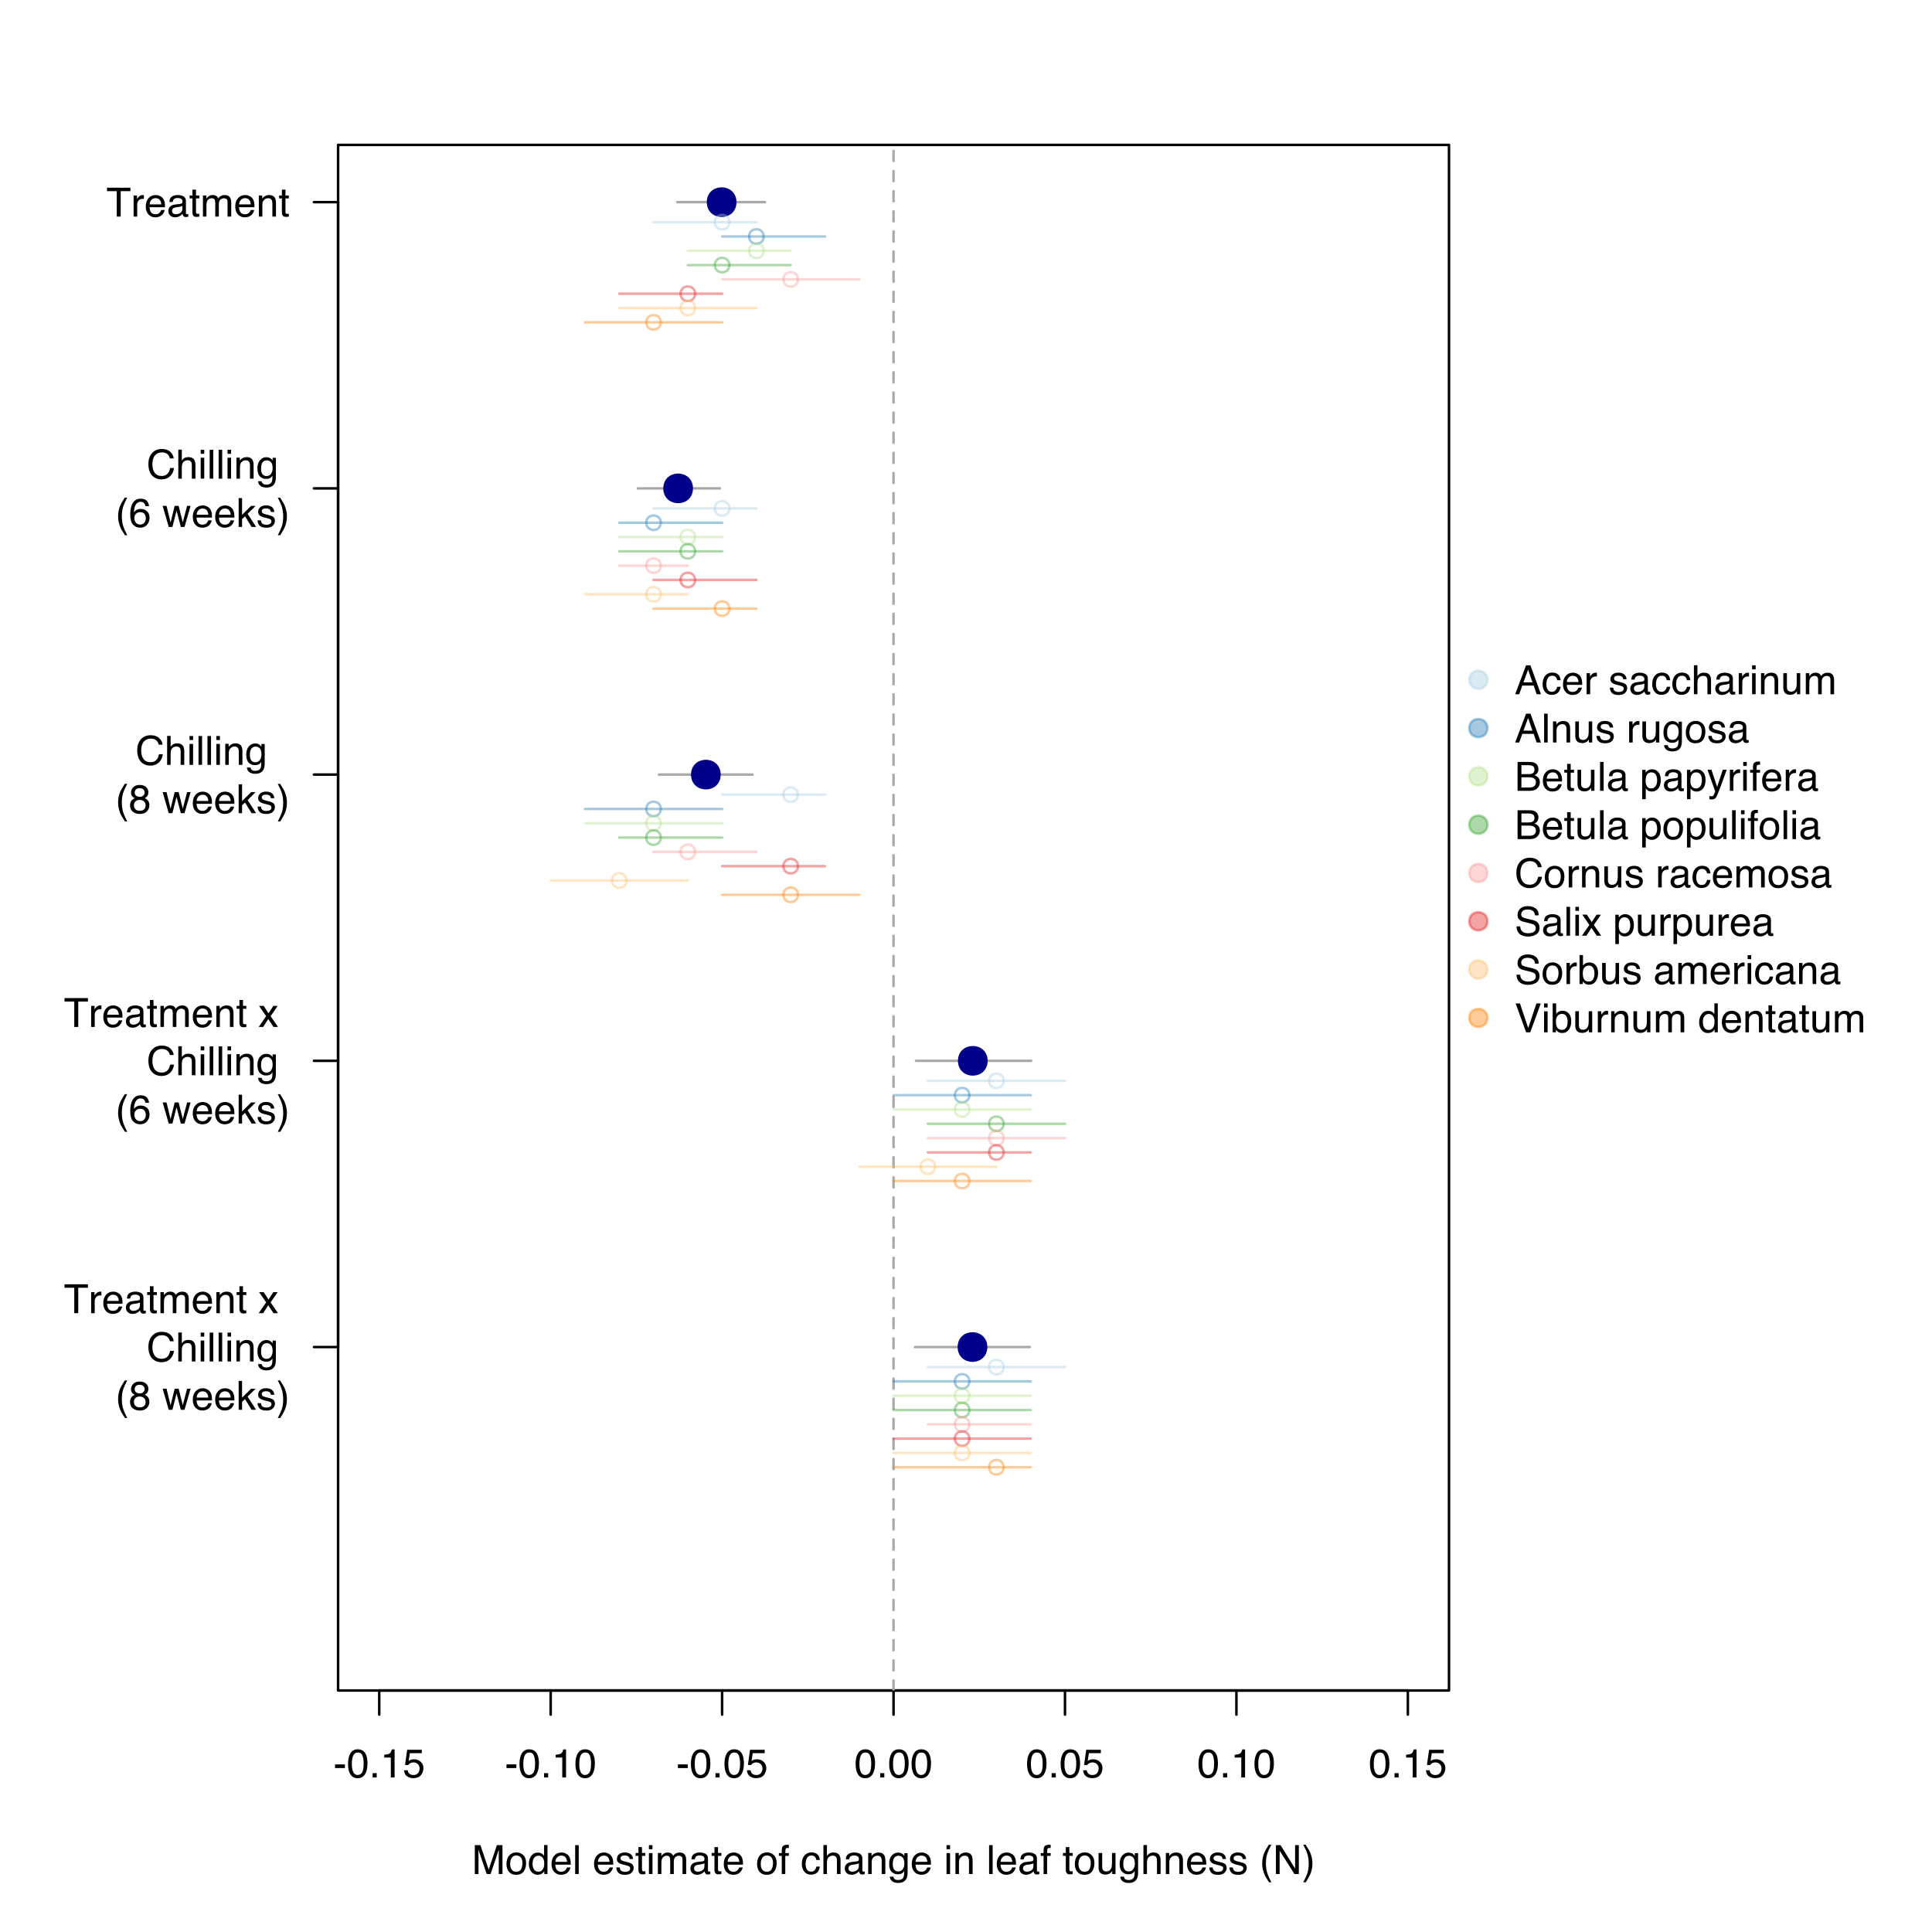 <?xml version="1.0" encoding="UTF-8"?>
<svg xmlns="http://www.w3.org/2000/svg" xmlns:xlink="http://www.w3.org/1999/xlink" width="576pt" height="576pt" viewBox="0 0 576 576" version="1.1">
<defs>
<g>
<symbol overflow="visible" id="glyph0-0">
<path style="stroke:none;" d="M 0.391 0 L 0.391 -8.609 L 7.219 -8.609 L 7.219 0 Z M 6.141 -1.078 L 6.141 -7.531 L 1.469 -7.531 L 1.469 -1.078 Z M 6.141 -1.078 "/>
</symbol>
<symbol overflow="visible" id="glyph0-1">
<path style="stroke:none;" d="M 0.5 -3.891 L 3.438 -3.891 L 3.438 -2.797 L 0.5 -2.797 Z M 0.5 -3.891 "/>
</symbol>
<symbol overflow="visible" id="glyph0-2">
<path style="stroke:none;" d="M 3.25 -8.391 C 4.332 -8.391 5.117 -7.941 5.609 -7.047 C 5.984 -6.359 6.172 -5.41 6.172 -4.203 C 6.172 -3.066 6 -2.125 5.656 -1.375 C 5.164 -0.301 4.359 0.234 3.234 0.234 C 2.234 0.234 1.484 -0.203 0.984 -1.078 C 0.578 -1.816 0.375 -2.801 0.375 -4.031 C 0.375 -4.977 0.5 -5.797 0.75 -6.484 C 1.207 -7.754 2.039 -8.391 3.25 -8.391 Z M 3.234 -0.734 C 3.785 -0.734 4.223 -0.973 4.547 -1.453 C 4.867 -1.941 5.031 -2.848 5.031 -4.172 C 5.031 -5.117 4.91 -5.898 4.672 -6.516 C 4.441 -7.129 3.988 -7.438 3.312 -7.438 C 2.688 -7.438 2.227 -7.145 1.938 -6.562 C 1.656 -5.977 1.516 -5.117 1.516 -3.984 C 1.516 -3.129 1.609 -2.441 1.797 -1.922 C 2.078 -1.129 2.555 -0.734 3.234 -0.734 Z M 3.234 -0.734 "/>
</symbol>
<symbol overflow="visible" id="glyph0-3">
<path style="stroke:none;" d="M 1.031 -1.281 L 2.25 -1.281 L 2.25 0 L 1.031 0 Z M 1.031 -1.281 "/>
</symbol>
<symbol overflow="visible" id="glyph0-4">
<path style="stroke:none;" d="M 1.156 -5.938 L 1.156 -6.75 C 1.914 -6.82 2.441 -6.945 2.734 -7.125 C 3.035 -7.301 3.266 -7.711 3.422 -8.359 L 4.25 -8.359 L 4.25 0 L 3.125 0 L 3.125 -5.938 Z M 1.156 -5.938 "/>
</symbol>
<symbol overflow="visible" id="glyph0-5">
<path style="stroke:none;" d="M 1.484 -2.141 C 1.555 -1.535 1.836 -1.117 2.328 -0.891 C 2.578 -0.773 2.863 -0.719 3.188 -0.719 C 3.812 -0.719 4.273 -0.914 4.578 -1.312 C 4.879 -1.707 5.031 -2.148 5.031 -2.641 C 5.031 -3.223 4.848 -3.676 4.484 -4 C 4.129 -4.32 3.703 -4.484 3.203 -4.484 C 2.836 -4.484 2.523 -4.41 2.266 -4.266 C 2.004 -4.129 1.785 -3.938 1.609 -3.688 L 0.688 -3.734 L 1.328 -8.25 L 5.688 -8.25 L 5.688 -7.234 L 2.125 -7.234 L 1.766 -4.906 C 1.961 -5.051 2.148 -5.16 2.328 -5.234 C 2.641 -5.359 3 -5.422 3.406 -5.422 C 4.176 -5.422 4.828 -5.172 5.359 -4.672 C 5.898 -4.18 6.172 -3.555 6.172 -2.797 C 6.172 -2.004 5.922 -1.301 5.422 -0.688 C 4.93 -0.082 4.148 0.219 3.078 0.219 C 2.398 0.219 1.797 0.023 1.266 -0.359 C 0.742 -0.742 0.453 -1.336 0.391 -2.141 Z M 1.484 -2.141 "/>
</symbol>
<symbol overflow="visible" id="glyph0-6">
<path style="stroke:none;" d="M 0.891 -8.609 L 2.562 -8.609 L 5.031 -1.328 L 7.484 -8.609 L 9.141 -8.609 L 9.141 0 L 8.031 0 L 8.031 -5.078 C 8.031 -5.254 8.031 -5.547 8.031 -5.953 C 8.039 -6.359 8.047 -6.797 8.047 -7.266 L 5.594 0 L 4.438 0 L 1.969 -7.266 L 1.969 -7 C 1.969 -6.789 1.973 -6.469 1.984 -6.031 C 1.992 -5.602 2 -5.285 2 -5.078 L 2 0 L 0.891 0 Z M 0.891 -8.609 "/>
</symbol>
<symbol overflow="visible" id="glyph0-7">
<path style="stroke:none;" d="M 3.266 -0.688 C 3.961 -0.688 4.441 -0.945 4.703 -1.469 C 4.961 -2 5.094 -2.586 5.094 -3.234 C 5.094 -3.828 5 -4.305 4.812 -4.672 C 4.508 -5.242 4 -5.531 3.281 -5.531 C 2.633 -5.531 2.164 -5.285 1.875 -4.797 C 1.582 -4.305 1.438 -3.711 1.438 -3.016 C 1.438 -2.348 1.582 -1.789 1.875 -1.344 C 2.164 -0.906 2.629 -0.688 3.266 -0.688 Z M 3.312 -6.453 C 4.113 -6.453 4.789 -6.18 5.344 -5.641 C 5.906 -5.109 6.188 -4.316 6.188 -3.266 C 6.188 -2.254 5.941 -1.414 5.453 -0.75 C 4.961 -0.094 4.203 0.234 3.172 0.234 C 2.305 0.234 1.617 -0.055 1.109 -0.641 C 0.598 -1.234 0.344 -2.02 0.344 -3 C 0.344 -4.051 0.609 -4.891 1.141 -5.516 C 1.68 -6.141 2.406 -6.453 3.312 -6.453 Z M 3.266 -6.422 Z M 3.266 -6.422 "/>
</symbol>
<symbol overflow="visible" id="glyph0-8">
<path style="stroke:none;" d="M 1.438 -3.062 C 1.438 -2.395 1.578 -1.832 1.859 -1.375 C 2.148 -0.926 2.609 -0.703 3.234 -0.703 C 3.723 -0.703 4.125 -0.91 4.438 -1.328 C 4.758 -1.742 4.922 -2.348 4.922 -3.141 C 4.922 -3.93 4.754 -4.516 4.422 -4.891 C 4.098 -5.273 3.703 -5.469 3.234 -5.469 C 2.703 -5.469 2.27 -5.266 1.938 -4.859 C 1.602 -4.453 1.438 -3.852 1.438 -3.062 Z M 3.031 -6.391 C 3.508 -6.391 3.91 -6.285 4.234 -6.078 C 4.422 -5.961 4.633 -5.758 4.875 -5.469 L 4.875 -8.641 L 5.891 -8.641 L 5.891 0 L 4.938 0 L 4.938 -0.875 C 4.695 -0.488 4.406 -0.207 4.062 -0.031 C 3.727 0.133 3.344 0.219 2.906 0.219 C 2.207 0.219 1.602 -0.07 1.094 -0.656 C 0.582 -1.25 0.328 -2.031 0.328 -3 C 0.328 -3.914 0.562 -4.707 1.031 -5.375 C 1.5 -6.051 2.164 -6.391 3.031 -6.391 Z M 3.031 -6.391 "/>
</symbol>
<symbol overflow="visible" id="glyph0-9">
<path style="stroke:none;" d="M 3.391 -6.422 C 3.836 -6.422 4.27 -6.316 4.688 -6.109 C 5.102 -5.898 5.422 -5.629 5.641 -5.297 C 5.848 -4.973 5.988 -4.602 6.062 -4.188 C 6.125 -3.895 6.156 -3.43 6.156 -2.797 L 1.547 -2.797 C 1.566 -2.16 1.719 -1.648 2 -1.266 C 2.281 -0.879 2.719 -0.688 3.312 -0.688 C 3.863 -0.688 4.301 -0.867 4.625 -1.234 C 4.812 -1.441 4.945 -1.688 5.031 -1.969 L 6.062 -1.969 C 6.039 -1.738 5.953 -1.484 5.797 -1.203 C 5.641 -0.922 5.469 -0.688 5.281 -0.5 C 4.957 -0.188 4.555 0.02 4.078 0.125 C 3.828 0.188 3.539 0.219 3.219 0.219 C 2.438 0.219 1.773 -0.062 1.234 -0.625 C 0.691 -1.195 0.422 -1.992 0.422 -3.016 C 0.422 -4.023 0.691 -4.844 1.234 -5.469 C 1.785 -6.102 2.504 -6.422 3.391 -6.422 Z M 5.062 -3.641 C 5.02 -4.098 4.922 -4.461 4.766 -4.734 C 4.484 -5.242 4.004 -5.5 3.328 -5.5 C 2.836 -5.5 2.426 -5.32 2.094 -4.969 C 1.77 -4.625 1.598 -4.18 1.578 -3.641 Z M 3.281 -6.422 Z M 3.281 -6.422 "/>
</symbol>
<symbol overflow="visible" id="glyph0-10">
<path style="stroke:none;" d="M 0.797 -8.609 L 1.859 -8.609 L 1.859 0 L 0.797 0 Z M 0.797 -8.609 "/>
</symbol>
<symbol overflow="visible" id="glyph0-11">
<path style="stroke:none;" d=""/>
</symbol>
<symbol overflow="visible" id="glyph0-12">
<path style="stroke:none;" d="M 1.406 -1.969 C 1.438 -1.613 1.523 -1.344 1.672 -1.156 C 1.93 -0.82 2.391 -0.656 3.047 -0.656 C 3.441 -0.656 3.785 -0.738 4.078 -0.906 C 4.379 -1.07 4.531 -1.332 4.531 -1.688 C 4.531 -1.957 4.41 -2.164 4.172 -2.312 C 4.016 -2.395 3.711 -2.492 3.266 -2.609 L 2.422 -2.812 C 1.891 -2.945 1.5 -3.098 1.25 -3.266 C 0.789 -3.547 0.562 -3.941 0.562 -4.453 C 0.562 -5.047 0.773 -5.523 1.203 -5.891 C 1.629 -6.254 2.207 -6.438 2.938 -6.438 C 3.875 -6.438 4.551 -6.16 4.969 -5.609 C 5.238 -5.254 5.367 -4.875 5.359 -4.469 L 4.359 -4.469 C 4.336 -4.707 4.254 -4.926 4.109 -5.125 C 3.867 -5.395 3.445 -5.531 2.844 -5.531 C 2.445 -5.531 2.145 -5.453 1.938 -5.297 C 1.738 -5.148 1.641 -4.953 1.641 -4.703 C 1.641 -4.43 1.773 -4.211 2.047 -4.047 C 2.203 -3.953 2.43 -3.867 2.734 -3.797 L 3.422 -3.625 C 4.18 -3.438 4.691 -3.258 4.953 -3.094 C 5.359 -2.82 5.562 -2.395 5.562 -1.812 C 5.562 -1.258 5.348 -0.781 4.922 -0.375 C 4.504 0.031 3.863 0.234 3 0.234 C 2.062 0.234 1.395 0.023 1 -0.391 C 0.613 -0.816 0.41 -1.344 0.391 -1.969 Z M 2.953 -6.422 Z M 2.953 -6.422 "/>
</symbol>
<symbol overflow="visible" id="glyph0-13">
<path style="stroke:none;" d="M 0.984 -8.031 L 2.047 -8.031 L 2.047 -6.281 L 3.047 -6.281 L 3.047 -5.422 L 2.047 -5.422 L 2.047 -1.312 C 2.047 -1.094 2.125 -0.945 2.281 -0.875 C 2.352 -0.832 2.488 -0.812 2.688 -0.812 C 2.738 -0.812 2.789 -0.812 2.844 -0.812 C 2.906 -0.82 2.973 -0.828 3.047 -0.828 L 3.047 0 C 2.93 0.031 2.805 0.051 2.672 0.062 C 2.547 0.082 2.406 0.094 2.25 0.094 C 1.758 0.094 1.426 -0.031 1.25 -0.281 C 1.07 -0.531 0.984 -0.859 0.984 -1.266 L 0.984 -5.422 L 0.141 -5.422 L 0.141 -6.281 L 0.984 -6.281 Z M 0.984 -8.031 "/>
</symbol>
<symbol overflow="visible" id="glyph0-14">
<path style="stroke:none;" d="M 0.781 -6.25 L 1.844 -6.25 L 1.844 0 L 0.781 0 Z M 0.781 -8.609 L 1.844 -8.609 L 1.844 -7.406 L 0.781 -7.406 Z M 0.781 -8.609 "/>
</symbol>
<symbol overflow="visible" id="glyph0-15">
<path style="stroke:none;" d="M 0.781 -6.281 L 1.812 -6.281 L 1.812 -5.391 C 2.062 -5.691 2.289 -5.914 2.5 -6.062 C 2.844 -6.301 3.238 -6.422 3.688 -6.422 C 4.188 -6.422 4.586 -6.297 4.891 -6.047 C 5.055 -5.91 5.211 -5.703 5.359 -5.422 C 5.586 -5.766 5.859 -6.016 6.172 -6.172 C 6.492 -6.336 6.852 -6.422 7.25 -6.422 C 8.094 -6.422 8.664 -6.113 8.969 -5.5 C 9.133 -5.176 9.219 -4.734 9.219 -4.172 L 9.219 0 L 8.125 0 L 8.125 -4.359 C 8.125 -4.773 8.02 -5.062 7.812 -5.219 C 7.602 -5.375 7.348 -5.453 7.047 -5.453 C 6.629 -5.453 6.27 -5.312 5.969 -5.031 C 5.676 -4.758 5.531 -4.301 5.531 -3.656 L 5.531 0 L 4.453 0 L 4.453 -4.094 C 4.453 -4.52 4.398 -4.832 4.297 -5.031 C 4.141 -5.32 3.844 -5.469 3.406 -5.469 C 3.008 -5.469 2.645 -5.312 2.312 -5 C 1.988 -4.695 1.828 -4.141 1.828 -3.328 L 1.828 0 L 0.781 0 Z M 0.781 -6.281 "/>
</symbol>
<symbol overflow="visible" id="glyph0-16">
<path style="stroke:none;" d="M 1.578 -1.672 C 1.578 -1.367 1.688 -1.129 1.906 -0.953 C 2.133 -0.773 2.398 -0.688 2.703 -0.688 C 3.078 -0.688 3.438 -0.77 3.781 -0.938 C 4.375 -1.227 4.672 -1.695 4.672 -2.344 L 4.672 -3.188 C 4.535 -3.113 4.363 -3.047 4.156 -2.984 C 3.957 -2.93 3.758 -2.895 3.562 -2.875 L 2.938 -2.797 C 2.551 -2.742 2.258 -2.66 2.062 -2.547 C 1.738 -2.367 1.578 -2.078 1.578 -1.672 Z M 4.141 -3.797 C 4.379 -3.828 4.539 -3.93 4.625 -4.109 C 4.664 -4.203 4.688 -4.336 4.688 -4.516 C 4.688 -4.867 4.555 -5.125 4.297 -5.281 C 4.047 -5.445 3.688 -5.531 3.219 -5.531 C 2.664 -5.531 2.273 -5.383 2.047 -5.094 C 1.91 -4.926 1.82 -4.68 1.781 -4.359 L 0.797 -4.359 C 0.816 -5.129 1.066 -5.664 1.547 -5.969 C 2.035 -6.27 2.598 -6.422 3.234 -6.422 C 3.973 -6.422 4.57 -6.281 5.031 -6 C 5.488 -5.719 5.719 -5.281 5.719 -4.688 L 5.719 -1.078 C 5.719 -0.973 5.738 -0.883 5.781 -0.812 C 5.832 -0.75 5.93 -0.719 6.078 -0.719 C 6.117 -0.719 6.164 -0.719 6.219 -0.719 C 6.281 -0.727 6.348 -0.738 6.422 -0.75 L 6.422 0.031 C 6.254 0.07 6.125 0.098 6.031 0.109 C 5.945 0.129 5.832 0.141 5.688 0.141 C 5.32 0.141 5.062 0.008 4.906 -0.25 C 4.812 -0.383 4.75 -0.578 4.719 -0.828 C 4.5 -0.547 4.188 -0.301 3.781 -0.094 C 3.383 0.113 2.945 0.219 2.469 0.219 C 1.883 0.219 1.406 0.039 1.031 -0.312 C 0.664 -0.664 0.484 -1.109 0.484 -1.641 C 0.484 -2.223 0.664 -2.676 1.031 -3 C 1.395 -3.32 1.867 -3.52 2.453 -3.594 Z M 3.266 -6.422 Z M 3.266 -6.422 "/>
</symbol>
<symbol overflow="visible" id="glyph0-17">
<path style="stroke:none;" d="M 1.031 -7.234 C 1.051 -7.672 1.129 -7.988 1.266 -8.188 C 1.516 -8.551 1.988 -8.734 2.688 -8.734 C 2.758 -8.734 2.828 -8.727 2.891 -8.719 C 2.961 -8.719 3.047 -8.711 3.141 -8.703 L 3.141 -7.75 C 3.023 -7.758 2.941 -7.766 2.891 -7.766 C 2.848 -7.766 2.805 -7.766 2.766 -7.766 C 2.441 -7.766 2.25 -7.68 2.188 -7.516 C 2.125 -7.348 2.094 -6.926 2.094 -6.25 L 3.141 -6.25 L 3.141 -5.422 L 2.078 -5.422 L 2.078 0 L 1.031 0 L 1.031 -5.422 L 0.172 -5.422 L 0.172 -6.25 L 1.031 -6.25 Z M 1.031 -7.234 "/>
</symbol>
<symbol overflow="visible" id="glyph0-18">
<path style="stroke:none;" d="M 3.188 -6.453 C 3.895 -6.453 4.469 -6.281 4.906 -5.938 C 5.352 -5.594 5.625 -5.004 5.719 -4.172 L 4.688 -4.172 C 4.625 -4.555 4.484 -4.875 4.266 -5.125 C 4.047 -5.383 3.688 -5.516 3.188 -5.516 C 2.52 -5.516 2.039 -5.188 1.75 -4.531 C 1.562 -4.102 1.469 -3.578 1.469 -2.953 C 1.469 -2.328 1.598 -1.797 1.859 -1.359 C 2.129 -0.93 2.551 -0.719 3.125 -0.719 C 3.562 -0.719 3.906 -0.852 4.156 -1.125 C 4.414 -1.395 4.594 -1.758 4.688 -2.219 L 5.719 -2.219 C 5.602 -1.383 5.312 -0.773 4.844 -0.391 C 4.375 -0.004 3.773 0.188 3.047 0.188 C 2.223 0.188 1.566 -0.113 1.078 -0.719 C 0.586 -1.32 0.344 -2.07 0.344 -2.969 C 0.344 -4.07 0.609 -4.926 1.141 -5.531 C 1.68 -6.145 2.363 -6.453 3.188 -6.453 Z M 3.031 -6.422 Z M 3.031 -6.422 "/>
</symbol>
<symbol overflow="visible" id="glyph0-19">
<path style="stroke:none;" d="M 0.781 -8.641 L 1.828 -8.641 L 1.828 -5.422 C 2.078 -5.742 2.301 -5.969 2.5 -6.094 C 2.844 -6.312 3.27 -6.422 3.781 -6.422 C 4.688 -6.422 5.301 -6.102 5.625 -5.469 C 5.801 -5.125 5.891 -4.645 5.891 -4.031 L 5.891 0 L 4.812 0 L 4.812 -3.953 C 4.812 -4.41 4.75 -4.75 4.625 -4.969 C 4.438 -5.312 4.078 -5.484 3.547 -5.484 C 3.109 -5.484 2.711 -5.332 2.359 -5.031 C 2.004 -4.727 1.828 -4.16 1.828 -3.328 L 1.828 0 L 0.781 0 Z M 0.781 -8.641 "/>
</symbol>
<symbol overflow="visible" id="glyph0-20">
<path style="stroke:none;" d="M 0.781 -6.281 L 1.781 -6.281 L 1.781 -5.391 C 2.07 -5.754 2.383 -6.016 2.719 -6.172 C 3.051 -6.336 3.422 -6.422 3.828 -6.422 C 4.711 -6.422 5.312 -6.109 5.625 -5.484 C 5.801 -5.141 5.891 -4.656 5.891 -4.031 L 5.891 0 L 4.812 0 L 4.812 -3.953 C 4.812 -4.336 4.754 -4.645 4.641 -4.875 C 4.453 -5.27 4.113 -5.469 3.625 -5.469 C 3.375 -5.469 3.172 -5.441 3.016 -5.391 C 2.723 -5.305 2.469 -5.133 2.25 -4.875 C 2.07 -4.664 1.957 -4.453 1.906 -4.234 C 1.852 -4.016 1.828 -3.695 1.828 -3.281 L 1.828 0 L 0.781 0 Z M 3.25 -6.422 Z M 3.25 -6.422 "/>
</symbol>
<symbol overflow="visible" id="glyph0-21">
<path style="stroke:none;" d="M 2.984 -6.391 C 3.484 -6.391 3.914 -6.27 4.281 -6.031 C 4.477 -5.883 4.68 -5.68 4.891 -5.422 L 4.891 -6.219 L 5.859 -6.219 L 5.859 -0.516 C 5.859 0.285 5.742 0.914 5.516 1.375 C 5.078 2.227 4.25 2.656 3.031 2.656 C 2.352 2.656 1.785 2.504 1.328 2.203 C 0.867 1.898 0.609 1.426 0.547 0.781 L 1.625 0.781 C 1.676 1.062 1.773 1.281 1.922 1.438 C 2.16 1.664 2.535 1.781 3.047 1.781 C 3.859 1.781 4.391 1.492 4.641 0.922 C 4.785 0.586 4.852 -0.008 4.844 -0.875 C 4.633 -0.551 4.379 -0.312 4.078 -0.156 C 3.785 0 3.395 0.078 2.906 0.078 C 2.227 0.078 1.633 -0.16 1.125 -0.641 C 0.613 -1.129 0.359 -1.93 0.359 -3.047 C 0.359 -4.098 0.613 -4.914 1.125 -5.5 C 1.645 -6.094 2.266 -6.391 2.984 -6.391 Z M 4.891 -3.172 C 4.891 -3.941 4.727 -4.516 4.406 -4.891 C 4.082 -5.266 3.676 -5.453 3.188 -5.453 C 2.438 -5.453 1.926 -5.102 1.656 -4.406 C 1.508 -4.039 1.438 -3.555 1.438 -2.953 C 1.438 -2.242 1.578 -1.703 1.859 -1.328 C 2.148 -0.961 2.539 -0.781 3.031 -0.781 C 3.789 -0.781 4.32 -1.125 4.625 -1.812 C 4.801 -2.195 4.891 -2.648 4.891 -3.172 Z M 3.109 -6.422 Z M 3.109 -6.422 "/>
</symbol>
<symbol overflow="visible" id="glyph0-22">
<path style="stroke:none;" d="M 1.828 -6.281 L 1.828 -2.109 C 1.828 -1.785 1.879 -1.523 1.984 -1.328 C 2.172 -0.953 2.52 -0.766 3.031 -0.766 C 3.758 -0.766 4.258 -1.094 4.531 -1.75 C 4.676 -2.102 4.75 -2.582 4.75 -3.188 L 4.75 -6.281 L 5.797 -6.281 L 5.797 0 L 4.812 0 L 4.812 -0.922 C 4.676 -0.68 4.508 -0.484 4.312 -0.328 C 3.906 0.004 3.414 0.172 2.844 0.172 C 1.945 0.172 1.336 -0.129 1.016 -0.734 C 0.836 -1.047 0.75 -1.473 0.75 -2.016 L 0.75 -6.281 Z M 3.281 -6.422 Z M 3.281 -6.422 "/>
</symbol>
<symbol overflow="visible" id="glyph0-23">
<path style="stroke:none;" d="M 3.547 -8.75 C 2.93 -7.562 2.535 -6.688 2.359 -6.125 C 2.078 -5.258 1.938 -4.27 1.938 -3.156 C 1.938 -2.02 2.098 -0.984 2.422 -0.047 C 2.609 0.535 2.988 1.367 3.562 2.453 L 2.859 2.453 C 2.285 1.555 1.93 0.984 1.797 0.734 C 1.66 0.492 1.516 0.16 1.359 -0.266 C 1.141 -0.836 0.984 -1.453 0.891 -2.109 C 0.848 -2.453 0.828 -2.773 0.828 -3.078 C 0.828 -4.234 1.008 -5.266 1.375 -6.172 C 1.602 -6.742 2.082 -7.602 2.812 -8.75 Z M 3.547 -8.75 "/>
</symbol>
<symbol overflow="visible" id="glyph0-24">
<path style="stroke:none;" d="M 0.922 -8.609 L 2.297 -8.609 L 6.641 -1.641 L 6.641 -8.609 L 7.75 -8.609 L 7.75 0 L 6.438 0 L 2.031 -6.969 L 2.031 0 L 0.922 0 Z M 4.25 -8.609 Z M 4.25 -8.609 "/>
</symbol>
<symbol overflow="visible" id="glyph0-25">
<path style="stroke:none;" d="M 0.422 2.453 C 1.035 1.242 1.438 0.359 1.625 -0.203 C 1.895 -1.035 2.031 -2.02 2.031 -3.156 C 2.031 -4.281 1.867 -5.312 1.547 -6.25 C 1.359 -6.832 0.977 -7.664 0.406 -8.75 L 1.109 -8.75 C 1.711 -7.789 2.078 -7.195 2.203 -6.969 C 2.328 -6.75 2.461 -6.441 2.609 -6.047 C 2.797 -5.555 2.93 -5.07 3.016 -4.594 C 3.098 -4.113 3.141 -3.656 3.141 -3.219 C 3.141 -2.062 2.953 -1.031 2.578 -0.125 C 2.348 0.457 1.875 1.316 1.156 2.453 Z M 0.422 2.453 "/>
</symbol>
<symbol overflow="visible" id="glyph0-26">
<path style="stroke:none;" d="M 7.172 -8.609 L 7.172 -7.578 L 4.281 -7.578 L 4.281 0 L 3.094 0 L 3.094 -7.578 L 0.188 -7.578 L 0.188 -8.609 Z M 7.172 -8.609 "/>
</symbol>
<symbol overflow="visible" id="glyph0-27">
<path style="stroke:none;" d="M 0.797 -6.281 L 1.812 -6.281 L 1.812 -5.188 C 1.883 -5.406 2.082 -5.664 2.406 -5.969 C 2.727 -6.27 3.098 -6.422 3.516 -6.422 C 3.535 -6.422 3.566 -6.414 3.609 -6.406 C 3.66 -6.406 3.742 -6.398 3.859 -6.391 L 3.859 -5.281 C 3.797 -5.289 3.738 -5.297 3.688 -5.297 C 3.633 -5.297 3.578 -5.297 3.516 -5.297 C 2.984 -5.297 2.57 -5.125 2.281 -4.781 C 2 -4.445 1.859 -4.055 1.859 -3.609 L 1.859 0 L 0.797 0 Z M 0.797 -6.281 "/>
</symbol>
<symbol overflow="visible" id="glyph0-28">
<path style="stroke:none;" d="M 0.172 -6.281 L 1.547 -6.281 L 2.984 -4.062 L 4.438 -6.281 L 5.719 -6.25 L 3.609 -3.219 L 5.812 0 L 4.469 0 L 2.906 -2.359 L 1.406 0 L 0.062 0 L 2.281 -3.219 Z M 0.172 -6.281 "/>
</symbol>
<symbol overflow="visible" id="glyph0-29">
<path style="stroke:none;" d="M 4.547 -8.844 C 5.629 -8.844 6.473 -8.555 7.078 -7.984 C 7.68 -7.41 8.016 -6.758 8.078 -6.031 L 6.938 -6.031 C 6.812 -6.582 6.555 -7.02 6.172 -7.344 C 5.785 -7.664 5.242 -7.828 4.547 -7.828 C 3.703 -7.828 3.02 -7.531 2.5 -6.938 C 1.977 -6.344 1.719 -5.43 1.719 -4.203 C 1.719 -3.191 1.953 -2.367 2.422 -1.734 C 2.891 -1.109 3.594 -0.797 4.531 -0.797 C 5.383 -0.797 6.039 -1.129 6.5 -1.797 C 6.727 -2.141 6.906 -2.598 7.031 -3.172 L 8.156 -3.172 C 8.062 -2.266 7.727 -1.504 7.156 -0.891 C 6.469 -0.148 5.547 0.219 4.391 0.219 C 3.391 0.219 2.551 -0.082 1.875 -0.688 C 0.977 -1.488 0.531 -2.723 0.531 -4.391 C 0.531 -5.66 0.863 -6.703 1.531 -7.516 C 2.258 -8.398 3.266 -8.844 4.547 -8.844 Z M 4.312 -8.844 Z M 4.312 -8.844 "/>
</symbol>
<symbol overflow="visible" id="glyph0-30">
<path style="stroke:none;" d="M 3.266 -4.875 C 3.734 -4.875 4.098 -5.004 4.359 -5.266 C 4.617 -5.523 4.75 -5.832 4.75 -6.188 C 4.75 -6.5 4.625 -6.785 4.375 -7.047 C 4.125 -7.316 3.742 -7.453 3.234 -7.453 C 2.723 -7.453 2.352 -7.316 2.125 -7.047 C 1.895 -6.785 1.781 -6.484 1.781 -6.141 C 1.781 -5.742 1.926 -5.43 2.219 -5.203 C 2.52 -4.984 2.867 -4.875 3.266 -4.875 Z M 3.328 -0.719 C 3.816 -0.719 4.223 -0.848 4.547 -1.109 C 4.867 -1.379 5.031 -1.773 5.031 -2.297 C 5.031 -2.836 4.863 -3.25 4.531 -3.531 C 4.195 -3.812 3.77 -3.953 3.25 -3.953 C 2.75 -3.953 2.336 -3.805 2.016 -3.516 C 1.703 -3.234 1.547 -2.836 1.547 -2.328 C 1.547 -1.891 1.691 -1.508 1.984 -1.188 C 2.273 -0.875 2.723 -0.719 3.328 -0.719 Z M 1.828 -4.469 C 1.535 -4.594 1.305 -4.738 1.141 -4.906 C 0.836 -5.219 0.688 -5.625 0.688 -6.125 C 0.688 -6.75 0.91 -7.285 1.359 -7.734 C 1.816 -8.191 2.457 -8.422 3.281 -8.422 C 4.094 -8.422 4.723 -8.207 5.172 -7.781 C 5.629 -7.352 5.859 -6.859 5.859 -6.297 C 5.859 -5.773 5.727 -5.348 5.469 -5.016 C 5.32 -4.836 5.094 -4.66 4.781 -4.484 C 5.125 -4.328 5.395 -4.145 5.594 -3.938 C 5.969 -3.539 6.156 -3.031 6.156 -2.406 C 6.156 -1.664 5.906 -1.039 5.406 -0.531 C 4.914 -0.02 4.219 0.234 3.312 0.234 C 2.488 0.234 1.797 0.016 1.234 -0.422 C 0.672 -0.867 0.391 -1.516 0.391 -2.359 C 0.391 -2.848 0.508 -3.273 0.75 -3.641 C 0.988 -4.004 1.348 -4.281 1.828 -4.469 Z M 1.828 -4.469 "/>
</symbol>
<symbol overflow="visible" id="glyph0-31">
<path style="stroke:none;" d="M 1.266 -6.281 L 2.469 -1.328 L 3.688 -6.281 L 4.875 -6.281 L 6.109 -1.359 L 7.391 -6.281 L 8.438 -6.281 L 6.625 0 L 5.531 0 L 4.25 -4.859 L 3.016 0 L 1.922 0 L 0.109 -6.281 Z M 1.266 -6.281 "/>
</symbol>
<symbol overflow="visible" id="glyph0-32">
<path style="stroke:none;" d="M 0.75 -8.609 L 1.766 -8.609 L 1.766 -3.609 L 4.469 -6.281 L 5.812 -6.281 L 3.422 -3.922 L 5.953 0 L 4.609 0 L 2.656 -3.172 L 1.766 -2.359 L 1.766 0 L 0.75 0 Z M 0.75 -8.609 "/>
</symbol>
<symbol overflow="visible" id="glyph0-33">
<path style="stroke:none;" d="M 3.516 -8.422 C 4.453 -8.422 5.102 -8.176 5.469 -7.688 C 5.844 -7.207 6.031 -6.707 6.031 -6.188 L 4.984 -6.188 C 4.922 -6.52 4.82 -6.781 4.688 -6.969 C 4.426 -7.32 4.039 -7.5 3.531 -7.5 C 2.938 -7.5 2.461 -7.223 2.109 -6.672 C 1.766 -6.129 1.578 -5.352 1.547 -4.344 C 1.785 -4.695 2.086 -4.961 2.453 -5.141 C 2.785 -5.297 3.16 -5.375 3.578 -5.375 C 4.285 -5.375 4.898 -5.148 5.422 -4.703 C 5.941 -4.254 6.203 -3.582 6.203 -2.688 C 6.203 -1.926 5.953 -1.25 5.453 -0.656 C 4.961 -0.07 4.258 0.219 3.344 0.219 C 2.551 0.219 1.867 -0.078 1.297 -0.672 C 0.734 -1.273 0.453 -2.281 0.453 -3.688 C 0.453 -4.727 0.578 -5.613 0.828 -6.344 C 1.316 -7.727 2.211 -8.422 3.516 -8.422 Z M 3.438 -0.719 C 3.988 -0.719 4.398 -0.906 4.672 -1.281 C 4.953 -1.656 5.094 -2.098 5.094 -2.609 C 5.094 -3.035 4.969 -3.441 4.719 -3.828 C 4.477 -4.211 4.031 -4.406 3.375 -4.406 C 2.926 -4.406 2.531 -4.254 2.188 -3.953 C 1.844 -3.66 1.672 -3.211 1.672 -2.609 C 1.672 -2.078 1.828 -1.629 2.141 -1.266 C 2.453 -0.898 2.883 -0.719 3.438 -0.719 Z M 3.438 -0.719 "/>
</symbol>
<symbol overflow="visible" id="glyph1-0">
<path style="stroke:none;" d="M 0.391 0 L 0.391 -8.609 L 7.219 -8.609 L 7.219 0 Z M 6.141 -1.078 L 6.141 -7.531 L 1.469 -7.531 L 1.469 -1.078 Z M 6.141 -1.078 "/>
</symbol>
<symbol overflow="visible" id="glyph1-1">
<path style="stroke:none;" d="M 5.328 -3.531 L 4.031 -7.328 L 2.641 -3.531 Z M 3.422 -8.609 L 4.734 -8.609 L 7.859 0 L 6.578 0 L 5.703 -2.578 L 2.297 -2.578 L 1.375 0 L 0.172 0 Z M 4.016 -8.609 Z M 4.016 -8.609 "/>
</symbol>
<symbol overflow="visible" id="glyph1-2">
<path style="stroke:none;" d="M 3.188 -6.453 C 3.895 -6.453 4.469 -6.281 4.906 -5.938 C 5.352 -5.594 5.625 -5.004 5.719 -4.172 L 4.688 -4.172 C 4.625 -4.555 4.484 -4.875 4.266 -5.125 C 4.047 -5.383 3.688 -5.516 3.188 -5.516 C 2.52 -5.516 2.039 -5.188 1.75 -4.531 C 1.562 -4.102 1.469 -3.578 1.469 -2.953 C 1.469 -2.328 1.598 -1.797 1.859 -1.359 C 2.129 -0.93 2.551 -0.719 3.125 -0.719 C 3.562 -0.719 3.906 -0.852 4.156 -1.125 C 4.414 -1.395 4.594 -1.758 4.688 -2.219 L 5.719 -2.219 C 5.602 -1.383 5.312 -0.773 4.844 -0.391 C 4.375 -0.004 3.773 0.188 3.047 0.188 C 2.223 0.188 1.566 -0.113 1.078 -0.719 C 0.586 -1.32 0.344 -2.07 0.344 -2.969 C 0.344 -4.07 0.609 -4.926 1.141 -5.531 C 1.68 -6.145 2.363 -6.453 3.188 -6.453 Z M 3.031 -6.422 Z M 3.031 -6.422 "/>
</symbol>
<symbol overflow="visible" id="glyph1-3">
<path style="stroke:none;" d="M 3.391 -6.422 C 3.836 -6.422 4.27 -6.316 4.688 -6.109 C 5.102 -5.898 5.422 -5.629 5.641 -5.297 C 5.848 -4.973 5.988 -4.602 6.062 -4.188 C 6.125 -3.895 6.156 -3.43 6.156 -2.797 L 1.547 -2.797 C 1.566 -2.16 1.719 -1.648 2 -1.266 C 2.281 -0.879 2.719 -0.688 3.312 -0.688 C 3.863 -0.688 4.301 -0.867 4.625 -1.234 C 4.812 -1.441 4.945 -1.688 5.031 -1.969 L 6.062 -1.969 C 6.039 -1.738 5.953 -1.484 5.797 -1.203 C 5.641 -0.922 5.469 -0.688 5.281 -0.5 C 4.957 -0.188 4.555 0.02 4.078 0.125 C 3.828 0.188 3.539 0.219 3.219 0.219 C 2.438 0.219 1.773 -0.062 1.234 -0.625 C 0.691 -1.195 0.422 -1.992 0.422 -3.016 C 0.422 -4.023 0.691 -4.844 1.234 -5.469 C 1.785 -6.102 2.504 -6.422 3.391 -6.422 Z M 5.062 -3.641 C 5.02 -4.098 4.922 -4.461 4.766 -4.734 C 4.484 -5.242 4.004 -5.5 3.328 -5.5 C 2.836 -5.5 2.426 -5.32 2.094 -4.969 C 1.77 -4.625 1.598 -4.18 1.578 -3.641 Z M 3.281 -6.422 Z M 3.281 -6.422 "/>
</symbol>
<symbol overflow="visible" id="glyph1-4">
<path style="stroke:none;" d="M 0.797 -6.281 L 1.812 -6.281 L 1.812 -5.188 C 1.883 -5.406 2.082 -5.664 2.406 -5.969 C 2.727 -6.27 3.098 -6.422 3.516 -6.422 C 3.535 -6.422 3.566 -6.414 3.609 -6.406 C 3.66 -6.406 3.742 -6.398 3.859 -6.391 L 3.859 -5.281 C 3.797 -5.289 3.738 -5.297 3.688 -5.297 C 3.633 -5.297 3.578 -5.297 3.516 -5.297 C 2.984 -5.297 2.57 -5.125 2.281 -4.781 C 2 -4.445 1.859 -4.055 1.859 -3.609 L 1.859 0 L 0.797 0 Z M 0.797 -6.281 "/>
</symbol>
<symbol overflow="visible" id="glyph1-5">
<path style="stroke:none;" d=""/>
</symbol>
<symbol overflow="visible" id="glyph1-6">
<path style="stroke:none;" d="M 1.406 -1.969 C 1.438 -1.613 1.523 -1.344 1.672 -1.156 C 1.93 -0.82 2.391 -0.656 3.047 -0.656 C 3.441 -0.656 3.785 -0.738 4.078 -0.906 C 4.379 -1.07 4.531 -1.332 4.531 -1.688 C 4.531 -1.957 4.41 -2.164 4.172 -2.312 C 4.016 -2.395 3.711 -2.492 3.266 -2.609 L 2.422 -2.812 C 1.891 -2.945 1.5 -3.098 1.25 -3.266 C 0.789 -3.547 0.562 -3.941 0.562 -4.453 C 0.562 -5.047 0.773 -5.523 1.203 -5.891 C 1.629 -6.254 2.207 -6.438 2.938 -6.438 C 3.875 -6.438 4.551 -6.16 4.969 -5.609 C 5.238 -5.254 5.367 -4.875 5.359 -4.469 L 4.359 -4.469 C 4.336 -4.707 4.254 -4.926 4.109 -5.125 C 3.867 -5.395 3.445 -5.531 2.844 -5.531 C 2.445 -5.531 2.145 -5.453 1.938 -5.297 C 1.738 -5.148 1.641 -4.953 1.641 -4.703 C 1.641 -4.43 1.773 -4.211 2.047 -4.047 C 2.203 -3.953 2.43 -3.867 2.734 -3.797 L 3.422 -3.625 C 4.18 -3.438 4.691 -3.258 4.953 -3.094 C 5.359 -2.82 5.562 -2.395 5.562 -1.812 C 5.562 -1.258 5.348 -0.781 4.922 -0.375 C 4.504 0.031 3.863 0.234 3 0.234 C 2.062 0.234 1.395 0.023 1 -0.391 C 0.613 -0.816 0.41 -1.344 0.391 -1.969 Z M 2.953 -6.422 Z M 2.953 -6.422 "/>
</symbol>
<symbol overflow="visible" id="glyph1-7">
<path style="stroke:none;" d="M 1.578 -1.672 C 1.578 -1.367 1.688 -1.129 1.906 -0.953 C 2.133 -0.773 2.398 -0.688 2.703 -0.688 C 3.078 -0.688 3.438 -0.77 3.781 -0.938 C 4.375 -1.227 4.672 -1.695 4.672 -2.344 L 4.672 -3.188 C 4.535 -3.113 4.363 -3.047 4.156 -2.984 C 3.957 -2.93 3.758 -2.895 3.562 -2.875 L 2.938 -2.797 C 2.551 -2.742 2.258 -2.66 2.062 -2.547 C 1.738 -2.367 1.578 -2.078 1.578 -1.672 Z M 4.141 -3.797 C 4.379 -3.828 4.539 -3.93 4.625 -4.109 C 4.664 -4.203 4.688 -4.336 4.688 -4.516 C 4.688 -4.867 4.555 -5.125 4.297 -5.281 C 4.047 -5.445 3.688 -5.531 3.219 -5.531 C 2.664 -5.531 2.273 -5.383 2.047 -5.094 C 1.91 -4.926 1.82 -4.68 1.781 -4.359 L 0.797 -4.359 C 0.816 -5.129 1.066 -5.664 1.547 -5.969 C 2.035 -6.27 2.598 -6.422 3.234 -6.422 C 3.973 -6.422 4.57 -6.281 5.031 -6 C 5.488 -5.719 5.719 -5.281 5.719 -4.688 L 5.719 -1.078 C 5.719 -0.973 5.738 -0.883 5.781 -0.812 C 5.832 -0.75 5.93 -0.719 6.078 -0.719 C 6.117 -0.719 6.164 -0.719 6.219 -0.719 C 6.281 -0.727 6.348 -0.738 6.422 -0.75 L 6.422 0.031 C 6.254 0.07 6.125 0.098 6.031 0.109 C 5.945 0.129 5.832 0.141 5.688 0.141 C 5.32 0.141 5.062 0.008 4.906 -0.25 C 4.812 -0.383 4.75 -0.578 4.719 -0.828 C 4.5 -0.547 4.188 -0.301 3.781 -0.094 C 3.383 0.113 2.945 0.219 2.469 0.219 C 1.883 0.219 1.406 0.039 1.031 -0.312 C 0.664 -0.664 0.484 -1.109 0.484 -1.641 C 0.484 -2.223 0.664 -2.676 1.031 -3 C 1.395 -3.32 1.867 -3.52 2.453 -3.594 Z M 3.266 -6.422 Z M 3.266 -6.422 "/>
</symbol>
<symbol overflow="visible" id="glyph1-8">
<path style="stroke:none;" d="M 0.781 -8.641 L 1.828 -8.641 L 1.828 -5.422 C 2.078 -5.742 2.301 -5.969 2.5 -6.094 C 2.844 -6.312 3.27 -6.422 3.781 -6.422 C 4.688 -6.422 5.301 -6.102 5.625 -5.469 C 5.801 -5.125 5.891 -4.645 5.891 -4.031 L 5.891 0 L 4.812 0 L 4.812 -3.953 C 4.812 -4.41 4.75 -4.75 4.625 -4.969 C 4.438 -5.312 4.078 -5.484 3.547 -5.484 C 3.109 -5.484 2.711 -5.332 2.359 -5.031 C 2.004 -4.727 1.828 -4.16 1.828 -3.328 L 1.828 0 L 0.781 0 Z M 0.781 -8.641 "/>
</symbol>
<symbol overflow="visible" id="glyph1-9">
<path style="stroke:none;" d="M 0.781 -6.25 L 1.844 -6.25 L 1.844 0 L 0.781 0 Z M 0.781 -8.609 L 1.844 -8.609 L 1.844 -7.406 L 0.781 -7.406 Z M 0.781 -8.609 "/>
</symbol>
<symbol overflow="visible" id="glyph1-10">
<path style="stroke:none;" d="M 0.781 -6.281 L 1.781 -6.281 L 1.781 -5.391 C 2.07 -5.754 2.383 -6.016 2.719 -6.172 C 3.051 -6.336 3.422 -6.422 3.828 -6.422 C 4.711 -6.422 5.312 -6.109 5.625 -5.484 C 5.801 -5.141 5.891 -4.656 5.891 -4.031 L 5.891 0 L 4.812 0 L 4.812 -3.953 C 4.812 -4.336 4.754 -4.645 4.641 -4.875 C 4.453 -5.27 4.113 -5.469 3.625 -5.469 C 3.375 -5.469 3.172 -5.441 3.016 -5.391 C 2.723 -5.305 2.469 -5.133 2.25 -4.875 C 2.07 -4.664 1.957 -4.453 1.906 -4.234 C 1.852 -4.016 1.828 -3.695 1.828 -3.281 L 1.828 0 L 0.781 0 Z M 3.25 -6.422 Z M 3.25 -6.422 "/>
</symbol>
<symbol overflow="visible" id="glyph1-11">
<path style="stroke:none;" d="M 1.828 -6.281 L 1.828 -2.109 C 1.828 -1.785 1.879 -1.523 1.984 -1.328 C 2.172 -0.953 2.52 -0.766 3.031 -0.766 C 3.758 -0.766 4.258 -1.094 4.531 -1.75 C 4.676 -2.102 4.75 -2.582 4.75 -3.188 L 4.75 -6.281 L 5.797 -6.281 L 5.797 0 L 4.812 0 L 4.812 -0.922 C 4.676 -0.68 4.508 -0.484 4.312 -0.328 C 3.906 0.004 3.414 0.172 2.844 0.172 C 1.945 0.172 1.336 -0.129 1.016 -0.734 C 0.836 -1.047 0.75 -1.473 0.75 -2.016 L 0.75 -6.281 Z M 3.281 -6.422 Z M 3.281 -6.422 "/>
</symbol>
<symbol overflow="visible" id="glyph1-12">
<path style="stroke:none;" d="M 0.781 -6.281 L 1.812 -6.281 L 1.812 -5.391 C 2.062 -5.691 2.289 -5.914 2.5 -6.062 C 2.844 -6.301 3.238 -6.422 3.688 -6.422 C 4.188 -6.422 4.586 -6.297 4.891 -6.047 C 5.055 -5.91 5.211 -5.703 5.359 -5.422 C 5.586 -5.766 5.859 -6.016 6.172 -6.172 C 6.492 -6.336 6.852 -6.422 7.25 -6.422 C 8.094 -6.422 8.664 -6.113 8.969 -5.5 C 9.133 -5.176 9.219 -4.734 9.219 -4.172 L 9.219 0 L 8.125 0 L 8.125 -4.359 C 8.125 -4.773 8.02 -5.062 7.812 -5.219 C 7.602 -5.375 7.348 -5.453 7.047 -5.453 C 6.629 -5.453 6.27 -5.312 5.969 -5.031 C 5.676 -4.758 5.531 -4.301 5.531 -3.656 L 5.531 0 L 4.453 0 L 4.453 -4.094 C 4.453 -4.52 4.398 -4.832 4.297 -5.031 C 4.141 -5.32 3.844 -5.469 3.406 -5.469 C 3.008 -5.469 2.645 -5.312 2.312 -5 C 1.988 -4.695 1.828 -4.141 1.828 -3.328 L 1.828 0 L 0.781 0 Z M 0.781 -6.281 "/>
</symbol>
<symbol overflow="visible" id="glyph1-13">
<path style="stroke:none;" d="M 0.797 -8.609 L 1.859 -8.609 L 1.859 0 L 0.797 0 Z M 0.797 -8.609 "/>
</symbol>
<symbol overflow="visible" id="glyph1-14">
<path style="stroke:none;" d="M 2.984 -6.391 C 3.484 -6.391 3.914 -6.27 4.281 -6.031 C 4.477 -5.883 4.68 -5.68 4.891 -5.422 L 4.891 -6.219 L 5.859 -6.219 L 5.859 -0.516 C 5.859 0.285 5.742 0.914 5.516 1.375 C 5.078 2.227 4.25 2.656 3.031 2.656 C 2.352 2.656 1.785 2.504 1.328 2.203 C 0.867 1.898 0.609 1.426 0.547 0.781 L 1.625 0.781 C 1.676 1.062 1.773 1.281 1.922 1.438 C 2.16 1.664 2.535 1.781 3.047 1.781 C 3.859 1.781 4.391 1.492 4.641 0.922 C 4.785 0.586 4.852 -0.008 4.844 -0.875 C 4.633 -0.551 4.379 -0.312 4.078 -0.156 C 3.785 0 3.395 0.078 2.906 0.078 C 2.227 0.078 1.633 -0.16 1.125 -0.641 C 0.613 -1.129 0.359 -1.93 0.359 -3.047 C 0.359 -4.098 0.613 -4.914 1.125 -5.5 C 1.645 -6.094 2.266 -6.391 2.984 -6.391 Z M 4.891 -3.172 C 4.891 -3.941 4.727 -4.516 4.406 -4.891 C 4.082 -5.266 3.676 -5.453 3.188 -5.453 C 2.438 -5.453 1.926 -5.102 1.656 -4.406 C 1.508 -4.039 1.438 -3.555 1.438 -2.953 C 1.438 -2.242 1.578 -1.703 1.859 -1.328 C 2.148 -0.961 2.539 -0.781 3.031 -0.781 C 3.789 -0.781 4.32 -1.125 4.625 -1.812 C 4.801 -2.195 4.891 -2.648 4.891 -3.172 Z M 3.109 -6.422 Z M 3.109 -6.422 "/>
</symbol>
<symbol overflow="visible" id="glyph1-15">
<path style="stroke:none;" d="M 3.266 -0.688 C 3.961 -0.688 4.441 -0.945 4.703 -1.469 C 4.961 -2 5.094 -2.586 5.094 -3.234 C 5.094 -3.828 5 -4.305 4.812 -4.672 C 4.508 -5.242 4 -5.531 3.281 -5.531 C 2.633 -5.531 2.164 -5.285 1.875 -4.797 C 1.582 -4.305 1.438 -3.711 1.438 -3.016 C 1.438 -2.348 1.582 -1.789 1.875 -1.344 C 2.164 -0.906 2.629 -0.688 3.266 -0.688 Z M 3.312 -6.453 C 4.113 -6.453 4.789 -6.18 5.344 -5.641 C 5.906 -5.109 6.188 -4.316 6.188 -3.266 C 6.188 -2.254 5.941 -1.414 5.453 -0.75 C 4.961 -0.094 4.203 0.234 3.172 0.234 C 2.305 0.234 1.617 -0.055 1.109 -0.641 C 0.598 -1.234 0.344 -2.02 0.344 -3 C 0.344 -4.051 0.609 -4.891 1.141 -5.516 C 1.68 -6.141 2.406 -6.453 3.312 -6.453 Z M 3.266 -6.422 Z M 3.266 -6.422 "/>
</symbol>
<symbol overflow="visible" id="glyph1-16">
<path style="stroke:none;" d="M 4.156 -4.969 C 4.645 -4.969 5.023 -5.035 5.297 -5.172 C 5.723 -5.391 5.938 -5.773 5.938 -6.328 C 5.938 -6.891 5.707 -7.27 5.25 -7.469 C 5 -7.582 4.617 -7.641 4.109 -7.641 L 2.031 -7.641 L 2.031 -4.969 Z M 4.547 -1 C 5.254 -1 5.766 -1.207 6.078 -1.625 C 6.266 -1.883 6.359 -2.195 6.359 -2.562 C 6.359 -3.188 6.078 -3.613 5.516 -3.844 C 5.223 -3.969 4.832 -4.031 4.344 -4.031 L 2.031 -4.031 L 2.031 -1 Z M 0.891 -8.609 L 4.578 -8.609 C 5.586 -8.609 6.305 -8.305 6.734 -7.703 C 6.984 -7.348 7.109 -6.938 7.109 -6.469 C 7.109 -5.926 6.953 -5.484 6.641 -5.141 C 6.484 -4.953 6.254 -4.785 5.953 -4.641 C 6.391 -4.473 6.719 -4.281 6.938 -4.062 C 7.332 -3.688 7.531 -3.172 7.531 -2.516 C 7.531 -1.961 7.352 -1.461 7 -1.016 C 6.477 -0.336 5.656 0 4.531 0 L 0.891 0 Z M 0.891 -8.609 "/>
</symbol>
<symbol overflow="visible" id="glyph1-17">
<path style="stroke:none;" d="M 0.984 -8.031 L 2.047 -8.031 L 2.047 -6.281 L 3.047 -6.281 L 3.047 -5.422 L 2.047 -5.422 L 2.047 -1.312 C 2.047 -1.094 2.125 -0.945 2.281 -0.875 C 2.352 -0.832 2.488 -0.812 2.688 -0.812 C 2.738 -0.812 2.789 -0.812 2.844 -0.812 C 2.906 -0.82 2.973 -0.828 3.047 -0.828 L 3.047 0 C 2.93 0.031 2.805 0.051 2.672 0.062 C 2.547 0.082 2.406 0.094 2.25 0.094 C 1.758 0.094 1.426 -0.031 1.25 -0.281 C 1.07 -0.531 0.984 -0.859 0.984 -1.266 L 0.984 -5.422 L 0.141 -5.422 L 0.141 -6.281 L 0.984 -6.281 Z M 0.984 -8.031 "/>
</symbol>
<symbol overflow="visible" id="glyph1-18">
<path style="stroke:none;" d="M 3.422 -0.703 C 3.91 -0.703 4.316 -0.91 4.641 -1.328 C 4.973 -1.742 5.141 -2.359 5.141 -3.172 C 5.141 -3.672 5.066 -4.102 4.922 -4.469 C 4.648 -5.156 4.148 -5.5 3.422 -5.5 C 2.691 -5.5 2.191 -5.133 1.922 -4.406 C 1.773 -4.02 1.703 -3.523 1.703 -2.922 C 1.703 -2.43 1.773 -2.02 1.922 -1.688 C 2.191 -1.031 2.691 -0.703 3.422 -0.703 Z M 0.688 -6.25 L 1.719 -6.25 L 1.719 -5.422 C 1.926 -5.703 2.156 -5.922 2.406 -6.078 C 2.758 -6.305 3.176 -6.422 3.656 -6.422 C 4.375 -6.422 4.977 -6.148 5.469 -5.609 C 5.969 -5.066 6.219 -4.289 6.219 -3.281 C 6.219 -1.906 5.859 -0.926 5.141 -0.344 C 4.691 0.031 4.164 0.219 3.562 0.219 C 3.094 0.219 2.695 0.113 2.375 -0.094 C 2.188 -0.219 1.977 -0.422 1.75 -0.703 L 1.75 2.5 L 0.688 2.5 Z M 0.688 -6.25 "/>
</symbol>
<symbol overflow="visible" id="glyph1-19">
<path style="stroke:none;" d="M 4.688 -6.281 L 5.859 -6.281 C 5.711 -5.875 5.383 -4.953 4.875 -3.516 C 4.488 -2.441 4.164 -1.566 3.906 -0.891 C 3.301 0.711 2.875 1.691 2.625 2.047 C 2.375 2.398 1.941 2.578 1.328 2.578 C 1.18 2.578 1.066 2.566 0.984 2.547 C 0.91 2.535 0.812 2.516 0.688 2.484 L 0.688 1.531 C 0.875 1.582 1.008 1.613 1.094 1.625 C 1.176 1.633 1.25 1.641 1.312 1.641 C 1.5 1.641 1.641 1.609 1.734 1.547 C 1.828 1.484 1.906 1.406 1.969 1.312 C 1.988 1.281 2.055 1.117 2.172 0.828 C 2.297 0.535 2.383 0.32 2.438 0.188 L 0.125 -6.281 L 1.312 -6.281 L 3 -1.172 Z M 3 -6.422 Z M 3 -6.422 "/>
</symbol>
<symbol overflow="visible" id="glyph1-20">
<path style="stroke:none;" d="M 1.031 -7.234 C 1.051 -7.672 1.129 -7.988 1.266 -8.188 C 1.516 -8.551 1.988 -8.734 2.688 -8.734 C 2.758 -8.734 2.828 -8.727 2.891 -8.719 C 2.961 -8.719 3.047 -8.711 3.141 -8.703 L 3.141 -7.75 C 3.023 -7.758 2.941 -7.766 2.891 -7.766 C 2.848 -7.766 2.805 -7.766 2.766 -7.766 C 2.441 -7.766 2.25 -7.68 2.188 -7.516 C 2.125 -7.348 2.094 -6.926 2.094 -6.25 L 3.141 -6.25 L 3.141 -5.422 L 2.078 -5.422 L 2.078 0 L 1.031 0 L 1.031 -5.422 L 0.172 -5.422 L 0.172 -6.25 L 1.031 -6.25 Z M 1.031 -7.234 "/>
</symbol>
<symbol overflow="visible" id="glyph1-21">
<path style="stroke:none;" d="M 4.547 -8.844 C 5.629 -8.844 6.473 -8.555 7.078 -7.984 C 7.68 -7.41 8.016 -6.758 8.078 -6.031 L 6.938 -6.031 C 6.812 -6.582 6.555 -7.02 6.172 -7.344 C 5.785 -7.664 5.242 -7.828 4.547 -7.828 C 3.703 -7.828 3.02 -7.531 2.5 -6.938 C 1.977 -6.344 1.719 -5.43 1.719 -4.203 C 1.719 -3.191 1.953 -2.367 2.422 -1.734 C 2.891 -1.109 3.594 -0.797 4.531 -0.797 C 5.383 -0.797 6.039 -1.129 6.5 -1.797 C 6.727 -2.141 6.906 -2.598 7.031 -3.172 L 8.156 -3.172 C 8.062 -2.266 7.727 -1.504 7.156 -0.891 C 6.469 -0.148 5.547 0.219 4.391 0.219 C 3.391 0.219 2.551 -0.082 1.875 -0.688 C 0.977 -1.488 0.531 -2.723 0.531 -4.391 C 0.531 -5.66 0.863 -6.703 1.531 -7.516 C 2.258 -8.398 3.266 -8.844 4.547 -8.844 Z M 4.312 -8.844 Z M 4.312 -8.844 "/>
</symbol>
<symbol overflow="visible" id="glyph1-22">
<path style="stroke:none;" d="M 1.672 -2.781 C 1.703 -2.289 1.816 -1.895 2.016 -1.594 C 2.41 -1.02 3.094 -0.734 4.062 -0.734 C 4.5 -0.734 4.898 -0.797 5.266 -0.922 C 5.961 -1.16 6.312 -1.594 6.312 -2.219 C 6.312 -2.688 6.16 -3.02 5.859 -3.219 C 5.566 -3.414 5.102 -3.586 4.469 -3.734 L 3.312 -4 C 2.539 -4.164 2 -4.352 1.688 -4.562 C 1.145 -4.926 0.875 -5.461 0.875 -6.172 C 0.875 -6.953 1.141 -7.586 1.672 -8.078 C 2.203 -8.578 2.957 -8.828 3.938 -8.828 C 4.844 -8.828 5.609 -8.609 6.234 -8.172 C 6.867 -7.734 7.188 -7.035 7.188 -6.078 L 6.094 -6.078 C 6.031 -6.547 5.906 -6.898 5.719 -7.141 C 5.363 -7.586 4.758 -7.812 3.906 -7.812 C 3.219 -7.812 2.723 -7.664 2.422 -7.375 C 2.117 -7.094 1.969 -6.758 1.969 -6.375 C 1.969 -5.957 2.145 -5.648 2.5 -5.453 C 2.727 -5.328 3.25 -5.172 4.062 -4.984 L 5.281 -4.703 C 5.852 -4.566 6.301 -4.383 6.625 -4.156 C 7.164 -3.758 7.438 -3.176 7.438 -2.406 C 7.438 -1.457 7.086 -0.773 6.391 -0.359 C 5.703 0.047 4.898 0.25 3.984 0.25 C 2.91 0.25 2.07 -0.02 1.469 -0.562 C 0.863 -1.113 0.566 -1.852 0.578 -2.781 Z M 4.031 -8.844 Z M 4.031 -8.844 "/>
</symbol>
<symbol overflow="visible" id="glyph1-23">
<path style="stroke:none;" d="M 0.172 -6.281 L 1.547 -6.281 L 2.984 -4.062 L 4.438 -6.281 L 5.719 -6.25 L 3.609 -3.219 L 5.812 0 L 4.469 0 L 2.906 -2.359 L 1.406 0 L 0.062 0 L 2.281 -3.219 Z M 0.172 -6.281 "/>
</symbol>
<symbol overflow="visible" id="glyph1-24">
<path style="stroke:none;" d="M 0.688 -8.641 L 1.719 -8.641 L 1.719 -5.516 C 1.945 -5.816 2.223 -6.047 2.547 -6.203 C 2.867 -6.359 3.219 -6.438 3.594 -6.438 C 4.375 -6.438 5.004 -6.164 5.484 -5.625 C 5.973 -5.094 6.219 -4.305 6.219 -3.266 C 6.219 -2.266 5.977 -1.438 5.5 -0.781 C 5.02 -0.125 4.352 0.203 3.5 0.203 C 3.02 0.203 2.617 0.086 2.297 -0.141 C 2.098 -0.285 1.891 -0.504 1.672 -0.797 L 1.672 0 L 0.688 0 Z M 3.438 -0.734 C 4.008 -0.734 4.438 -0.957 4.719 -1.406 C 5 -1.863 5.141 -2.461 5.141 -3.203 C 5.141 -3.867 5 -4.414 4.719 -4.844 C 4.438 -5.281 4.02 -5.5 3.469 -5.5 C 2.988 -5.5 2.566 -5.32 2.203 -4.969 C 1.836 -4.613 1.656 -4.023 1.656 -3.203 C 1.656 -2.617 1.727 -2.141 1.875 -1.766 C 2.156 -1.078 2.676 -0.734 3.438 -0.734 Z M 3.438 -0.734 "/>
</symbol>
<symbol overflow="visible" id="glyph1-25">
<path style="stroke:none;" d="M 1.594 -8.609 L 4.062 -1.281 L 6.516 -8.609 L 7.812 -8.609 L 4.672 0 L 3.438 0 L 0.312 -8.609 Z M 1.594 -8.609 "/>
</symbol>
<symbol overflow="visible" id="glyph1-26">
<path style="stroke:none;" d="M 1.438 -3.062 C 1.438 -2.395 1.578 -1.832 1.859 -1.375 C 2.148 -0.926 2.609 -0.703 3.234 -0.703 C 3.723 -0.703 4.125 -0.91 4.438 -1.328 C 4.758 -1.742 4.922 -2.348 4.922 -3.141 C 4.922 -3.93 4.754 -4.516 4.422 -4.891 C 4.098 -5.273 3.703 -5.469 3.234 -5.469 C 2.703 -5.469 2.27 -5.266 1.938 -4.859 C 1.602 -4.453 1.438 -3.852 1.438 -3.062 Z M 3.031 -6.391 C 3.508 -6.391 3.91 -6.285 4.234 -6.078 C 4.422 -5.961 4.633 -5.758 4.875 -5.469 L 4.875 -8.641 L 5.891 -8.641 L 5.891 0 L 4.938 0 L 4.938 -0.875 C 4.695 -0.488 4.406 -0.207 4.062 -0.031 C 3.727 0.133 3.344 0.219 2.906 0.219 C 2.207 0.219 1.602 -0.07 1.094 -0.656 C 0.582 -1.25 0.328 -2.031 0.328 -3 C 0.328 -3.914 0.562 -4.707 1.031 -5.375 C 1.5 -6.051 2.164 -6.391 3.031 -6.391 Z M 3.031 -6.391 "/>
</symbol>
</g>
<clipPath id="clip1">
  <path d="M 266 43.199 L 267 43.199 L 267 504 L 266 504 Z M 266 43.199 "/>
</clipPath>
</defs>
<g id="surface39">
<rect x="0" y="0" width="576" height="576" style="fill:rgb(100%,100%,100%);fill-opacity:1;stroke:none;"/>
<path style="fill:none;stroke-width:0.75;stroke-linecap:round;stroke-linejoin:round;stroke:rgb(0%,0%,0%);stroke-opacity:1;stroke-miterlimit:10;" d="M 113.066 504 L 419.734 504 "/>
<path style="fill:none;stroke-width:0.75;stroke-linecap:round;stroke-linejoin:round;stroke:rgb(0%,0%,0%);stroke-opacity:1;stroke-miterlimit:10;" d="M 113.066 504 L 113.066 511.199 "/>
<path style="fill:none;stroke-width:0.75;stroke-linecap:round;stroke-linejoin:round;stroke:rgb(0%,0%,0%);stroke-opacity:1;stroke-miterlimit:10;" d="M 164.18 504 L 164.18 511.199 "/>
<path style="fill:none;stroke-width:0.75;stroke-linecap:round;stroke-linejoin:round;stroke:rgb(0%,0%,0%);stroke-opacity:1;stroke-miterlimit:10;" d="M 215.289 504 L 215.289 511.199 "/>
<path style="fill:none;stroke-width:0.75;stroke-linecap:round;stroke-linejoin:round;stroke:rgb(0%,0%,0%);stroke-opacity:1;stroke-miterlimit:10;" d="M 266.398 504 L 266.398 511.199 "/>
<path style="fill:none;stroke-width:0.75;stroke-linecap:round;stroke-linejoin:round;stroke:rgb(0%,0%,0%);stroke-opacity:1;stroke-miterlimit:10;" d="M 317.512 504 L 317.512 511.199 "/>
<path style="fill:none;stroke-width:0.75;stroke-linecap:round;stroke-linejoin:round;stroke:rgb(0%,0%,0%);stroke-opacity:1;stroke-miterlimit:10;" d="M 368.621 504 L 368.621 511.199 "/>
<path style="fill:none;stroke-width:0.75;stroke-linecap:round;stroke-linejoin:round;stroke:rgb(0%,0%,0%);stroke-opacity:1;stroke-miterlimit:10;" d="M 419.734 504 L 419.734 511.199 "/>
<g style="fill:rgb(0%,0%,0%);fill-opacity:1;">
  <use xlink:href="#glyph0-1" x="99.391" y="529.922"/>
  <use xlink:href="#glyph0-2" x="103.387" y="529.922"/>
  <use xlink:href="#glyph0-3" x="110.061" y="529.922"/>
  <use xlink:href="#glyph0-4" x="113.395" y="529.922"/>
  <use xlink:href="#glyph0-5" x="120.068" y="529.922"/>
</g>
<g style="fill:rgb(0%,0%,0%);fill-opacity:1;">
  <use xlink:href="#glyph0-1" x="150.504" y="529.922"/>
  <use xlink:href="#glyph0-2" x="154.5" y="529.922"/>
  <use xlink:href="#glyph0-3" x="161.174" y="529.922"/>
  <use xlink:href="#glyph0-4" x="164.508" y="529.922"/>
  <use xlink:href="#glyph0-2" x="171.182" y="529.922"/>
</g>
<g style="fill:rgb(0%,0%,0%);fill-opacity:1;">
  <use xlink:href="#glyph0-1" x="201.613" y="529.922"/>
  <use xlink:href="#glyph0-2" x="205.609" y="529.922"/>
  <use xlink:href="#glyph0-3" x="212.283" y="529.922"/>
  <use xlink:href="#glyph0-2" x="215.617" y="529.922"/>
  <use xlink:href="#glyph0-5" x="222.291" y="529.922"/>
</g>
<g style="fill:rgb(0%,0%,0%);fill-opacity:1;">
  <use xlink:href="#glyph0-2" x="254.719" y="529.922"/>
  <use xlink:href="#glyph0-3" x="261.393" y="529.922"/>
  <use xlink:href="#glyph0-2" x="264.727" y="529.922"/>
  <use xlink:href="#glyph0-2" x="271.4" y="529.922"/>
</g>
<g style="fill:rgb(0%,0%,0%);fill-opacity:1;">
  <use xlink:href="#glyph0-2" x="305.832" y="529.922"/>
  <use xlink:href="#glyph0-3" x="312.506" y="529.922"/>
  <use xlink:href="#glyph0-2" x="315.84" y="529.922"/>
  <use xlink:href="#glyph0-5" x="322.514" y="529.922"/>
</g>
<g style="fill:rgb(0%,0%,0%);fill-opacity:1;">
  <use xlink:href="#glyph0-2" x="356.941" y="529.922"/>
  <use xlink:href="#glyph0-3" x="363.615" y="529.922"/>
  <use xlink:href="#glyph0-4" x="366.949" y="529.922"/>
  <use xlink:href="#glyph0-2" x="373.623" y="529.922"/>
</g>
<g style="fill:rgb(0%,0%,0%);fill-opacity:1;">
  <use xlink:href="#glyph0-2" x="408.055" y="529.922"/>
  <use xlink:href="#glyph0-3" x="414.729" y="529.922"/>
  <use xlink:href="#glyph0-4" x="418.062" y="529.922"/>
  <use xlink:href="#glyph0-5" x="424.736" y="529.922"/>
</g>
<path style="fill:none;stroke-width:0.75;stroke-linecap:round;stroke-linejoin:round;stroke:rgb(0%,0%,0%);stroke-opacity:1;stroke-miterlimit:10;" d="M 100.801 504 L 432 504 L 432 43.199 L 100.801 43.199 L 100.801 504 "/>
<g style="fill:rgb(0%,0%,0%);fill-opacity:1;">
  <use xlink:href="#glyph0-6" x="140.664" y="558.719"/>
  <use xlink:href="#glyph0-7" x="150.66" y="558.719"/>
  <use xlink:href="#glyph0-8" x="157.334" y="558.719"/>
  <use xlink:href="#glyph0-9" x="164.008" y="558.719"/>
  <use xlink:href="#glyph0-10" x="170.682" y="558.719"/>
  <use xlink:href="#glyph0-11" x="173.348" y="558.719"/>
  <use xlink:href="#glyph0-9" x="176.682" y="558.719"/>
  <use xlink:href="#glyph0-12" x="183.355" y="558.719"/>
  <use xlink:href="#glyph0-13" x="189.355" y="558.719"/>
  <use xlink:href="#glyph0-14" x="192.689" y="558.719"/>
  <use xlink:href="#glyph0-15" x="195.355" y="558.719"/>
  <use xlink:href="#glyph0-16" x="205.352" y="558.719"/>
  <use xlink:href="#glyph0-13" x="212.025" y="558.719"/>
  <use xlink:href="#glyph0-9" x="215.359" y="558.719"/>
  <use xlink:href="#glyph0-11" x="222.033" y="558.719"/>
  <use xlink:href="#glyph0-7" x="225.367" y="558.719"/>
  <use xlink:href="#glyph0-17" x="232.041" y="558.719"/>
  <use xlink:href="#glyph0-11" x="235.375" y="558.719"/>
  <use xlink:href="#glyph0-18" x="238.709" y="558.719"/>
  <use xlink:href="#glyph0-19" x="244.709" y="558.719"/>
  <use xlink:href="#glyph0-16" x="251.383" y="558.719"/>
  <use xlink:href="#glyph0-20" x="258.057" y="558.719"/>
  <use xlink:href="#glyph0-21" x="264.73" y="558.719"/>
  <use xlink:href="#glyph0-9" x="271.404" y="558.719"/>
  <use xlink:href="#glyph0-11" x="278.078" y="558.719"/>
  <use xlink:href="#glyph0-14" x="281.412" y="558.719"/>
  <use xlink:href="#glyph0-20" x="284.078" y="558.719"/>
  <use xlink:href="#glyph0-11" x="290.752" y="558.719"/>
  <use xlink:href="#glyph0-10" x="294.086" y="558.719"/>
  <use xlink:href="#glyph0-9" x="296.752" y="558.719"/>
  <use xlink:href="#glyph0-16" x="303.426" y="558.719"/>
  <use xlink:href="#glyph0-17" x="310.1" y="558.719"/>
  <use xlink:href="#glyph0-11" x="313.434" y="558.719"/>
  <use xlink:href="#glyph0-13" x="316.768" y="558.719"/>
  <use xlink:href="#glyph0-7" x="320.102" y="558.719"/>
  <use xlink:href="#glyph0-22" x="326.775" y="558.719"/>
  <use xlink:href="#glyph0-21" x="333.449" y="558.719"/>
  <use xlink:href="#glyph0-19" x="340.123" y="558.719"/>
  <use xlink:href="#glyph0-20" x="346.797" y="558.719"/>
  <use xlink:href="#glyph0-9" x="353.471" y="558.719"/>
  <use xlink:href="#glyph0-12" x="360.145" y="558.719"/>
  <use xlink:href="#glyph0-12" x="366.145" y="558.719"/>
  <use xlink:href="#glyph0-11" x="372.145" y="558.719"/>
  <use xlink:href="#glyph0-23" x="375.479" y="558.719"/>
  <use xlink:href="#glyph0-24" x="379.475" y="558.719"/>
  <use xlink:href="#glyph0-25" x="388.141" y="558.719"/>
</g>
<path style="fill:none;stroke-width:0.75;stroke-linecap:round;stroke-linejoin:round;stroke:rgb(0%,0%,0%);stroke-opacity:1;stroke-miterlimit:10;" d="M 100.801 401.602 L 100.801 60.266 "/>
<path style="fill:none;stroke-width:0.75;stroke-linecap:round;stroke-linejoin:round;stroke:rgb(0%,0%,0%);stroke-opacity:1;stroke-miterlimit:10;" d="M 100.801 401.602 L 93.602 401.602 "/>
<path style="fill:none;stroke-width:0.75;stroke-linecap:round;stroke-linejoin:round;stroke:rgb(0%,0%,0%);stroke-opacity:1;stroke-miterlimit:10;" d="M 100.801 316.266 L 93.602 316.266 "/>
<path style="fill:none;stroke-width:0.75;stroke-linecap:round;stroke-linejoin:round;stroke:rgb(0%,0%,0%);stroke-opacity:1;stroke-miterlimit:10;" d="M 100.801 230.934 L 93.602 230.934 "/>
<path style="fill:none;stroke-width:0.75;stroke-linecap:round;stroke-linejoin:round;stroke:rgb(0%,0%,0%);stroke-opacity:1;stroke-miterlimit:10;" d="M 100.801 145.602 L 93.602 145.602 "/>
<path style="fill:none;stroke-width:0.75;stroke-linecap:round;stroke-linejoin:round;stroke:rgb(0%,0%,0%);stroke-opacity:1;stroke-miterlimit:10;" d="M 100.801 60.266 L 93.602 60.266 "/>
<g style="fill:rgb(0%,0%,0%);fill-opacity:1;">
  <use xlink:href="#glyph0-26" x="19.047" y="391.504"/>
  <use xlink:href="#glyph0-27" x="26.377" y="391.504"/>
  <use xlink:href="#glyph0-9" x="30.373" y="391.504"/>
  <use xlink:href="#glyph0-16" x="37.047" y="391.504"/>
  <use xlink:href="#glyph0-13" x="43.721" y="391.504"/>
  <use xlink:href="#glyph0-15" x="47.055" y="391.504"/>
  <use xlink:href="#glyph0-9" x="57.051" y="391.504"/>
  <use xlink:href="#glyph0-20" x="63.725" y="391.504"/>
  <use xlink:href="#glyph0-13" x="70.398" y="391.504"/>
  <use xlink:href="#glyph0-11" x="73.732" y="391.504"/>
  <use xlink:href="#glyph0-28" x="77.066" y="391.504"/>
  <use xlink:href="#glyph0-11" x="83.066" y="391.504"/>
</g>
<g style="fill:rgb(0%,0%,0%);fill-opacity:1;">
  <use xlink:href="#glyph0-29" x="43.711" y="405.906"/>
  <use xlink:href="#glyph0-19" x="52.377" y="405.906"/>
  <use xlink:href="#glyph0-14" x="59.051" y="405.906"/>
  <use xlink:href="#glyph0-10" x="61.717" y="405.906"/>
  <use xlink:href="#glyph0-10" x="64.383" y="405.906"/>
  <use xlink:href="#glyph0-14" x="67.049" y="405.906"/>
  <use xlink:href="#glyph0-20" x="69.715" y="405.906"/>
  <use xlink:href="#glyph0-21" x="76.389" y="405.906"/>
  <use xlink:href="#glyph0-11" x="83.062" y="405.906"/>
</g>
<g style="fill:rgb(0%,0%,0%);fill-opacity:1;">
  <use xlink:href="#glyph0-23" x="34.383" y="420.305"/>
  <use xlink:href="#glyph0-30" x="38.379" y="420.305"/>
  <use xlink:href="#glyph0-11" x="45.053" y="420.305"/>
  <use xlink:href="#glyph0-31" x="48.387" y="420.305"/>
  <use xlink:href="#glyph0-9" x="57.053" y="420.305"/>
  <use xlink:href="#glyph0-9" x="63.727" y="420.305"/>
  <use xlink:href="#glyph0-32" x="70.4" y="420.305"/>
  <use xlink:href="#glyph0-12" x="76.4" y="420.305"/>
  <use xlink:href="#glyph0-25" x="82.4" y="420.305"/>
</g>
<g style="fill:rgb(0%,0%,0%);fill-opacity:1;">
  <use xlink:href="#glyph0-26" x="19.047" y="306.172"/>
  <use xlink:href="#glyph0-27" x="26.377" y="306.172"/>
  <use xlink:href="#glyph0-9" x="30.373" y="306.172"/>
  <use xlink:href="#glyph0-16" x="37.047" y="306.172"/>
  <use xlink:href="#glyph0-13" x="43.721" y="306.172"/>
  <use xlink:href="#glyph0-15" x="47.055" y="306.172"/>
  <use xlink:href="#glyph0-9" x="57.051" y="306.172"/>
  <use xlink:href="#glyph0-20" x="63.725" y="306.172"/>
  <use xlink:href="#glyph0-13" x="70.398" y="306.172"/>
  <use xlink:href="#glyph0-11" x="73.732" y="306.172"/>
  <use xlink:href="#glyph0-28" x="77.066" y="306.172"/>
  <use xlink:href="#glyph0-11" x="83.066" y="306.172"/>
</g>
<g style="fill:rgb(0%,0%,0%);fill-opacity:1;">
  <use xlink:href="#glyph0-29" x="43.711" y="320.57"/>
  <use xlink:href="#glyph0-19" x="52.377" y="320.57"/>
  <use xlink:href="#glyph0-14" x="59.051" y="320.57"/>
  <use xlink:href="#glyph0-10" x="61.717" y="320.57"/>
  <use xlink:href="#glyph0-10" x="64.383" y="320.57"/>
  <use xlink:href="#glyph0-14" x="67.049" y="320.57"/>
  <use xlink:href="#glyph0-20" x="69.715" y="320.57"/>
  <use xlink:href="#glyph0-21" x="76.389" y="320.57"/>
  <use xlink:href="#glyph0-11" x="83.062" y="320.57"/>
</g>
<g style="fill:rgb(0%,0%,0%);fill-opacity:1;">
  <use xlink:href="#glyph0-23" x="34.383" y="334.973"/>
  <use xlink:href="#glyph0-33" x="38.379" y="334.973"/>
  <use xlink:href="#glyph0-11" x="45.053" y="334.973"/>
  <use xlink:href="#glyph0-31" x="48.387" y="334.973"/>
  <use xlink:href="#glyph0-9" x="57.053" y="334.973"/>
  <use xlink:href="#glyph0-9" x="63.727" y="334.973"/>
  <use xlink:href="#glyph0-32" x="70.4" y="334.973"/>
  <use xlink:href="#glyph0-12" x="76.4" y="334.973"/>
  <use xlink:href="#glyph0-25" x="82.4" y="334.973"/>
</g>
<g style="fill:rgb(0%,0%,0%);fill-opacity:1;">
  <use xlink:href="#glyph0-29" x="40.379" y="228.039"/>
  <use xlink:href="#glyph0-19" x="49.045" y="228.039"/>
  <use xlink:href="#glyph0-14" x="55.719" y="228.039"/>
  <use xlink:href="#glyph0-10" x="58.385" y="228.039"/>
  <use xlink:href="#glyph0-10" x="61.051" y="228.039"/>
  <use xlink:href="#glyph0-14" x="63.717" y="228.039"/>
  <use xlink:href="#glyph0-20" x="66.383" y="228.039"/>
  <use xlink:href="#glyph0-21" x="73.057" y="228.039"/>
  <use xlink:href="#glyph0-11" x="79.73" y="228.039"/>
  <use xlink:href="#glyph0-11" x="83.064" y="228.039"/>
</g>
<g style="fill:rgb(0%,0%,0%);fill-opacity:1;">
  <use xlink:href="#glyph0-23" x="34.383" y="242.438"/>
  <use xlink:href="#glyph0-30" x="38.379" y="242.438"/>
  <use xlink:href="#glyph0-11" x="45.053" y="242.438"/>
  <use xlink:href="#glyph0-31" x="48.387" y="242.438"/>
  <use xlink:href="#glyph0-9" x="57.053" y="242.438"/>
  <use xlink:href="#glyph0-9" x="63.727" y="242.438"/>
  <use xlink:href="#glyph0-32" x="70.4" y="242.438"/>
  <use xlink:href="#glyph0-12" x="76.4" y="242.438"/>
  <use xlink:href="#glyph0-25" x="82.4" y="242.438"/>
</g>
<g style="fill:rgb(0%,0%,0%);fill-opacity:1;">
  <use xlink:href="#glyph0-29" x="43.711" y="142.703"/>
  <use xlink:href="#glyph0-19" x="52.377" y="142.703"/>
  <use xlink:href="#glyph0-14" x="59.051" y="142.703"/>
  <use xlink:href="#glyph0-10" x="61.717" y="142.703"/>
  <use xlink:href="#glyph0-10" x="64.383" y="142.703"/>
  <use xlink:href="#glyph0-14" x="67.049" y="142.703"/>
  <use xlink:href="#glyph0-20" x="69.715" y="142.703"/>
  <use xlink:href="#glyph0-21" x="76.389" y="142.703"/>
  <use xlink:href="#glyph0-11" x="83.062" y="142.703"/>
</g>
<g style="fill:rgb(0%,0%,0%);fill-opacity:1;">
  <use xlink:href="#glyph0-23" x="34.383" y="157.105"/>
  <use xlink:href="#glyph0-33" x="38.379" y="157.105"/>
  <use xlink:href="#glyph0-11" x="45.053" y="157.105"/>
  <use xlink:href="#glyph0-31" x="48.387" y="157.105"/>
  <use xlink:href="#glyph0-9" x="57.053" y="157.105"/>
  <use xlink:href="#glyph0-9" x="63.727" y="157.105"/>
  <use xlink:href="#glyph0-32" x="70.4" y="157.105"/>
  <use xlink:href="#glyph0-12" x="76.4" y="157.105"/>
  <use xlink:href="#glyph0-25" x="82.4" y="157.105"/>
</g>
<g style="fill:rgb(0%,0%,0%);fill-opacity:1;">
  <use xlink:href="#glyph0-26" x="31.711" y="64.57"/>
  <use xlink:href="#glyph0-27" x="39.041" y="64.57"/>
  <use xlink:href="#glyph0-9" x="43.037" y="64.57"/>
  <use xlink:href="#glyph0-16" x="49.711" y="64.57"/>
  <use xlink:href="#glyph0-13" x="56.385" y="64.57"/>
  <use xlink:href="#glyph0-15" x="59.719" y="64.57"/>
  <use xlink:href="#glyph0-9" x="69.715" y="64.57"/>
  <use xlink:href="#glyph0-20" x="76.389" y="64.57"/>
  <use xlink:href="#glyph0-13" x="83.062" y="64.57"/>
</g>
<g clip-path="url(#clip1)" clip-rule="nonzero">
<path style="fill:none;stroke-width:0.75;stroke-linecap:round;stroke-linejoin:round;stroke:rgb(66.275%,66.275%,66.275%);stroke-opacity:1;stroke-dasharray:3,3;stroke-miterlimit:10;" d="M 266.398 504 L 266.398 43.199 "/>
</g>
<path style="fill:none;stroke-width:0.75;stroke-linecap:round;stroke-linejoin:round;stroke:rgb(66.275%,66.275%,66.275%);stroke-opacity:1;stroke-miterlimit:10;" d="M 201.93 60.266 L 228.074 60.266 "/>
<path style="fill-rule:nonzero;fill:rgb(0%,0%,54.51%);fill-opacity:1;stroke-width:0.75;stroke-linecap:round;stroke-linejoin:round;stroke:rgb(0%,0%,54.51%);stroke-opacity:1;stroke-miterlimit:10;" d="M 219.195 60.266 C 219.195 65.668 211.094 65.668 211.094 60.266 C 211.094 54.867 219.195 54.867 219.195 60.266 "/>
<path style="fill:none;stroke-width:0.75;stroke-linecap:round;stroke-linejoin:round;stroke:rgb(65.098%,80.784%,89.02%);stroke-opacity:0.4;stroke-miterlimit:10;" d="M 194.844 66.238 L 225.512 66.238 "/>
<path style="fill:none;stroke-width:0.75;stroke-linecap:round;stroke-linejoin:round;stroke:rgb(65.098%,80.784%,89.02%);stroke-opacity:0.4;stroke-miterlimit:10;" d="M 217.449 66.238 C 217.449 69.121 213.129 69.121 213.129 66.238 C 213.129 63.359 217.449 63.359 217.449 66.238 "/>
<path style="fill:none;stroke-width:0.75;stroke-linecap:round;stroke-linejoin:round;stroke:rgb(12.157%,47.059%,70.588%);stroke-opacity:0.4;stroke-miterlimit:10;" d="M 215.289 70.508 L 245.957 70.508 "/>
<path style="fill:none;stroke-width:0.75;stroke-linecap:round;stroke-linejoin:round;stroke:rgb(12.157%,47.059%,70.588%);stroke-opacity:0.4;stroke-miterlimit:10;" d="M 227.672 70.508 C 227.672 73.387 223.352 73.387 223.352 70.508 C 223.352 67.625 227.672 67.625 227.672 70.508 "/>
<path style="fill:none;stroke-width:0.75;stroke-linecap:round;stroke-linejoin:round;stroke:rgb(69.804%,87.451%,54.118%);stroke-opacity:0.4;stroke-miterlimit:10;" d="M 205.066 74.773 L 235.734 74.773 "/>
<path style="fill:none;stroke-width:0.75;stroke-linecap:round;stroke-linejoin:round;stroke:rgb(69.804%,87.451%,54.118%);stroke-opacity:0.4;stroke-miterlimit:10;" d="M 227.672 74.773 C 227.672 77.652 223.352 77.652 223.352 74.773 C 223.352 71.895 227.672 71.895 227.672 74.773 "/>
<path style="fill:none;stroke-width:0.75;stroke-linecap:round;stroke-linejoin:round;stroke:rgb(20%,62.745%,17.255%);stroke-opacity:0.4;stroke-miterlimit:10;" d="M 205.066 79.039 L 235.734 79.039 "/>
<path style="fill:none;stroke-width:0.75;stroke-linecap:round;stroke-linejoin:round;stroke:rgb(20%,62.745%,17.255%);stroke-opacity:0.4;stroke-miterlimit:10;" d="M 217.449 79.039 C 217.449 81.922 213.129 81.922 213.129 79.039 C 213.129 76.16 217.449 76.16 217.449 79.039 "/>
<path style="fill:none;stroke-width:0.75;stroke-linecap:round;stroke-linejoin:round;stroke:rgb(98.431%,60.392%,60%);stroke-opacity:0.4;stroke-miterlimit:10;" d="M 215.289 83.309 L 256.18 83.309 "/>
<path style="fill:none;stroke-width:0.75;stroke-linecap:round;stroke-linejoin:round;stroke:rgb(98.431%,60.392%,60%);stroke-opacity:0.4;stroke-miterlimit:10;" d="M 237.895 83.309 C 237.895 86.188 233.574 86.188 233.574 83.309 C 233.574 80.426 237.895 80.426 237.895 83.309 "/>
<path style="fill:none;stroke-width:0.75;stroke-linecap:round;stroke-linejoin:round;stroke:rgb(89.02%,10.196%,10.98%);stroke-opacity:0.4;stroke-miterlimit:10;" d="M 184.621 87.574 L 215.289 87.574 "/>
<path style="fill:none;stroke-width:0.75;stroke-linecap:round;stroke-linejoin:round;stroke:rgb(89.02%,10.196%,10.98%);stroke-opacity:0.4;stroke-miterlimit:10;" d="M 207.227 87.574 C 207.227 90.453 202.906 90.453 202.906 87.574 C 202.906 84.691 207.227 84.691 207.227 87.574 "/>
<path style="fill:none;stroke-width:0.75;stroke-linecap:round;stroke-linejoin:round;stroke:rgb(99.216%,74.902%,43.529%);stroke-opacity:0.4;stroke-miterlimit:10;" d="M 184.621 91.84 L 225.512 91.84 "/>
<path style="fill:none;stroke-width:0.75;stroke-linecap:round;stroke-linejoin:round;stroke:rgb(99.216%,74.902%,43.529%);stroke-opacity:0.4;stroke-miterlimit:10;" d="M 207.227 91.84 C 207.227 94.719 202.906 94.719 202.906 91.84 C 202.906 88.961 207.227 88.961 207.227 91.84 "/>
<path style="fill:none;stroke-width:0.75;stroke-linecap:round;stroke-linejoin:round;stroke:rgb(100%,49.804%,0%);stroke-opacity:0.4;stroke-miterlimit:10;" d="M 174.398 96.105 L 215.289 96.105 "/>
<path style="fill:none;stroke-width:0.75;stroke-linecap:round;stroke-linejoin:round;stroke:rgb(100%,49.804%,0%);stroke-opacity:0.4;stroke-miterlimit:10;" d="M 197.004 96.105 C 197.004 98.988 192.684 98.988 192.684 96.105 C 192.684 93.227 197.004 93.227 197.004 96.105 "/>
<path style="fill:none;stroke-width:0.75;stroke-linecap:round;stroke-linejoin:round;stroke:rgb(66.275%,66.275%,66.275%);stroke-opacity:1;stroke-miterlimit:10;" d="M 190.148 145.602 L 214.621 145.602 "/>
<path style="fill-rule:nonzero;fill:rgb(0%,0%,54.51%);fill-opacity:1;stroke-width:0.75;stroke-linecap:round;stroke-linejoin:round;stroke:rgb(0%,0%,54.51%);stroke-opacity:1;stroke-miterlimit:10;" d="M 206.227 145.602 C 206.227 151 198.125 151 198.125 145.602 C 198.125 140.199 206.227 140.199 206.227 145.602 "/>
<path style="fill:none;stroke-width:0.75;stroke-linecap:round;stroke-linejoin:round;stroke:rgb(65.098%,80.784%,89.02%);stroke-opacity:0.4;stroke-miterlimit:10;" d="M 194.844 151.574 L 225.512 151.574 "/>
<path style="fill:none;stroke-width:0.75;stroke-linecap:round;stroke-linejoin:round;stroke:rgb(65.098%,80.784%,89.02%);stroke-opacity:0.4;stroke-miterlimit:10;" d="M 217.449 151.574 C 217.449 154.453 213.129 154.453 213.129 151.574 C 213.129 148.691 217.449 148.691 217.449 151.574 "/>
<path style="fill:none;stroke-width:0.75;stroke-linecap:round;stroke-linejoin:round;stroke:rgb(12.157%,47.059%,70.588%);stroke-opacity:0.4;stroke-miterlimit:10;" d="M 184.621 155.84 L 215.289 155.84 "/>
<path style="fill:none;stroke-width:0.75;stroke-linecap:round;stroke-linejoin:round;stroke:rgb(12.157%,47.059%,70.588%);stroke-opacity:0.4;stroke-miterlimit:10;" d="M 197.004 155.84 C 197.004 158.719 192.684 158.719 192.684 155.84 C 192.684 152.961 197.004 152.961 197.004 155.84 "/>
<path style="fill:none;stroke-width:0.75;stroke-linecap:round;stroke-linejoin:round;stroke:rgb(69.804%,87.451%,54.118%);stroke-opacity:0.4;stroke-miterlimit:10;" d="M 184.621 160.105 L 215.289 160.105 "/>
<path style="fill:none;stroke-width:0.75;stroke-linecap:round;stroke-linejoin:round;stroke:rgb(69.804%,87.451%,54.118%);stroke-opacity:0.4;stroke-miterlimit:10;" d="M 207.227 160.105 C 207.227 162.988 202.906 162.988 202.906 160.105 C 202.906 157.227 207.227 157.227 207.227 160.105 "/>
<path style="fill:none;stroke-width:0.75;stroke-linecap:round;stroke-linejoin:round;stroke:rgb(20%,62.745%,17.255%);stroke-opacity:0.4;stroke-miterlimit:10;" d="M 184.621 164.375 L 215.289 164.375 "/>
<path style="fill:none;stroke-width:0.75;stroke-linecap:round;stroke-linejoin:round;stroke:rgb(20%,62.745%,17.255%);stroke-opacity:0.4;stroke-miterlimit:10;" d="M 207.227 164.375 C 207.227 167.254 202.906 167.254 202.906 164.375 C 202.906 161.492 207.227 161.492 207.227 164.375 "/>
<path style="fill:none;stroke-width:0.75;stroke-linecap:round;stroke-linejoin:round;stroke:rgb(98.431%,60.392%,60%);stroke-opacity:0.4;stroke-miterlimit:10;" d="M 184.621 168.641 L 205.066 168.641 "/>
<path style="fill:none;stroke-width:0.75;stroke-linecap:round;stroke-linejoin:round;stroke:rgb(98.431%,60.392%,60%);stroke-opacity:0.4;stroke-miterlimit:10;" d="M 197.004 168.641 C 197.004 171.52 192.684 171.52 192.684 168.641 C 192.684 165.762 197.004 165.762 197.004 168.641 "/>
<path style="fill:none;stroke-width:0.75;stroke-linecap:round;stroke-linejoin:round;stroke:rgb(89.02%,10.196%,10.98%);stroke-opacity:0.4;stroke-miterlimit:10;" d="M 194.844 172.906 L 225.512 172.906 "/>
<path style="fill:none;stroke-width:0.75;stroke-linecap:round;stroke-linejoin:round;stroke:rgb(89.02%,10.196%,10.98%);stroke-opacity:0.4;stroke-miterlimit:10;" d="M 207.227 172.906 C 207.227 175.785 202.906 175.785 202.906 172.906 C 202.906 170.027 207.227 170.027 207.227 172.906 "/>
<path style="fill:none;stroke-width:0.75;stroke-linecap:round;stroke-linejoin:round;stroke:rgb(99.216%,74.902%,43.529%);stroke-opacity:0.4;stroke-miterlimit:10;" d="M 174.398 177.172 L 205.066 177.172 "/>
<path style="fill:none;stroke-width:0.75;stroke-linecap:round;stroke-linejoin:round;stroke:rgb(99.216%,74.902%,43.529%);stroke-opacity:0.4;stroke-miterlimit:10;" d="M 197.004 177.172 C 197.004 180.055 192.684 180.055 192.684 177.172 C 192.684 174.293 197.004 174.293 197.004 177.172 "/>
<path style="fill:none;stroke-width:0.75;stroke-linecap:round;stroke-linejoin:round;stroke:rgb(100%,49.804%,0%);stroke-opacity:0.4;stroke-miterlimit:10;" d="M 194.844 181.441 L 225.512 181.441 "/>
<path style="fill:none;stroke-width:0.75;stroke-linecap:round;stroke-linejoin:round;stroke:rgb(100%,49.804%,0%);stroke-opacity:0.4;stroke-miterlimit:10;" d="M 217.449 181.441 C 217.449 184.32 213.129 184.32 213.129 181.441 C 213.129 178.559 217.449 178.559 217.449 181.441 "/>
<path style="fill:none;stroke-width:0.75;stroke-linecap:round;stroke-linejoin:round;stroke:rgb(66.275%,66.275%,66.275%);stroke-opacity:1;stroke-miterlimit:10;" d="M 196.465 230.934 L 224.363 230.934 "/>
<path style="fill-rule:nonzero;fill:rgb(0%,0%,54.51%);fill-opacity:1;stroke-width:0.75;stroke-linecap:round;stroke-linejoin:round;stroke:rgb(0%,0%,54.51%);stroke-opacity:1;stroke-miterlimit:10;" d="M 214.496 230.934 C 214.496 236.332 206.395 236.332 206.395 230.934 C 206.395 225.535 214.496 225.535 214.496 230.934 "/>
<path style="fill:none;stroke-width:0.75;stroke-linecap:round;stroke-linejoin:round;stroke:rgb(65.098%,80.784%,89.02%);stroke-opacity:0.4;stroke-miterlimit:10;" d="M 215.289 236.906 L 245.957 236.906 "/>
<path style="fill:none;stroke-width:0.75;stroke-linecap:round;stroke-linejoin:round;stroke:rgb(65.098%,80.784%,89.02%);stroke-opacity:0.4;stroke-miterlimit:10;" d="M 237.895 236.906 C 237.895 239.785 233.574 239.785 233.574 236.906 C 233.574 234.027 237.895 234.027 237.895 236.906 "/>
<path style="fill:none;stroke-width:0.75;stroke-linecap:round;stroke-linejoin:round;stroke:rgb(12.157%,47.059%,70.588%);stroke-opacity:0.4;stroke-miterlimit:10;" d="M 174.398 241.172 L 215.289 241.172 "/>
<path style="fill:none;stroke-width:0.75;stroke-linecap:round;stroke-linejoin:round;stroke:rgb(12.157%,47.059%,70.588%);stroke-opacity:0.4;stroke-miterlimit:10;" d="M 197.004 241.172 C 197.004 244.055 192.684 244.055 192.684 241.172 C 192.684 238.293 197.004 238.293 197.004 241.172 "/>
<path style="fill:none;stroke-width:0.75;stroke-linecap:round;stroke-linejoin:round;stroke:rgb(69.804%,87.451%,54.118%);stroke-opacity:0.4;stroke-miterlimit:10;" d="M 174.398 245.441 L 215.289 245.441 "/>
<path style="fill:none;stroke-width:0.75;stroke-linecap:round;stroke-linejoin:round;stroke:rgb(69.804%,87.451%,54.118%);stroke-opacity:0.4;stroke-miterlimit:10;" d="M 197.004 245.441 C 197.004 248.32 192.684 248.32 192.684 245.441 C 192.684 242.559 197.004 242.559 197.004 245.441 "/>
<path style="fill:none;stroke-width:0.75;stroke-linecap:round;stroke-linejoin:round;stroke:rgb(20%,62.745%,17.255%);stroke-opacity:0.4;stroke-miterlimit:10;" d="M 184.621 249.707 L 215.289 249.707 "/>
<path style="fill:none;stroke-width:0.75;stroke-linecap:round;stroke-linejoin:round;stroke:rgb(20%,62.745%,17.255%);stroke-opacity:0.4;stroke-miterlimit:10;" d="M 197.004 249.707 C 197.004 252.586 192.684 252.586 192.684 249.707 C 192.684 246.828 197.004 246.828 197.004 249.707 "/>
<path style="fill:none;stroke-width:0.75;stroke-linecap:round;stroke-linejoin:round;stroke:rgb(98.431%,60.392%,60%);stroke-opacity:0.4;stroke-miterlimit:10;" d="M 194.844 253.973 L 225.512 253.973 "/>
<path style="fill:none;stroke-width:0.75;stroke-linecap:round;stroke-linejoin:round;stroke:rgb(98.431%,60.392%,60%);stroke-opacity:0.4;stroke-miterlimit:10;" d="M 207.227 253.973 C 207.227 256.852 202.906 256.852 202.906 253.973 C 202.906 251.094 207.227 251.094 207.227 253.973 "/>
<path style="fill:none;stroke-width:0.75;stroke-linecap:round;stroke-linejoin:round;stroke:rgb(89.02%,10.196%,10.98%);stroke-opacity:0.4;stroke-miterlimit:10;" d="M 215.289 258.238 L 245.957 258.238 "/>
<path style="fill:none;stroke-width:0.75;stroke-linecap:round;stroke-linejoin:round;stroke:rgb(89.02%,10.196%,10.98%);stroke-opacity:0.4;stroke-miterlimit:10;" d="M 237.895 258.238 C 237.895 261.121 233.574 261.121 233.574 258.238 C 233.574 255.359 237.895 255.359 237.895 258.238 "/>
<path style="fill:none;stroke-width:0.75;stroke-linecap:round;stroke-linejoin:round;stroke:rgb(99.216%,74.902%,43.529%);stroke-opacity:0.4;stroke-miterlimit:10;" d="M 164.18 262.508 L 205.066 262.508 "/>
<path style="fill:none;stroke-width:0.75;stroke-linecap:round;stroke-linejoin:round;stroke:rgb(99.216%,74.902%,43.529%);stroke-opacity:0.4;stroke-miterlimit:10;" d="M 186.781 262.508 C 186.781 265.387 182.461 265.387 182.461 262.508 C 182.461 259.625 186.781 259.625 186.781 262.508 "/>
<path style="fill:none;stroke-width:0.75;stroke-linecap:round;stroke-linejoin:round;stroke:rgb(100%,49.804%,0%);stroke-opacity:0.4;stroke-miterlimit:10;" d="M 215.289 266.773 L 256.18 266.773 "/>
<path style="fill:none;stroke-width:0.75;stroke-linecap:round;stroke-linejoin:round;stroke:rgb(100%,49.804%,0%);stroke-opacity:0.4;stroke-miterlimit:10;" d="M 237.895 266.773 C 237.895 269.652 233.574 269.652 233.574 266.773 C 233.574 263.895 237.895 263.895 237.895 266.773 "/>
<path style="fill:none;stroke-width:0.75;stroke-linecap:round;stroke-linejoin:round;stroke:rgb(66.275%,66.275%,66.275%);stroke-opacity:1;stroke-miterlimit:10;" d="M 273.078 316.266 L 307.426 316.266 "/>
<path style="fill-rule:nonzero;fill:rgb(0%,0%,54.51%);fill-opacity:1;stroke-width:0.75;stroke-linecap:round;stroke-linejoin:round;stroke:rgb(0%,0%,54.51%);stroke-opacity:1;stroke-miterlimit:10;" d="M 294.078 316.266 C 294.078 321.668 285.977 321.668 285.977 316.266 C 285.977 310.867 294.078 310.867 294.078 316.266 "/>
<path style="fill:none;stroke-width:0.75;stroke-linecap:round;stroke-linejoin:round;stroke:rgb(65.098%,80.784%,89.02%);stroke-opacity:0.4;stroke-miterlimit:10;" d="M 276.621 322.238 L 317.512 322.238 "/>
<path style="fill:none;stroke-width:0.75;stroke-linecap:round;stroke-linejoin:round;stroke:rgb(65.098%,80.784%,89.02%);stroke-opacity:0.4;stroke-miterlimit:10;" d="M 299.227 322.238 C 299.227 325.121 294.906 325.121 294.906 322.238 C 294.906 319.359 299.227 319.359 299.227 322.238 "/>
<path style="fill:none;stroke-width:0.75;stroke-linecap:round;stroke-linejoin:round;stroke:rgb(12.157%,47.059%,70.588%);stroke-opacity:0.4;stroke-miterlimit:10;" d="M 266.398 326.508 L 307.289 326.508 "/>
<path style="fill:none;stroke-width:0.75;stroke-linecap:round;stroke-linejoin:round;stroke:rgb(12.157%,47.059%,70.588%);stroke-opacity:0.4;stroke-miterlimit:10;" d="M 289.004 326.508 C 289.004 329.387 284.684 329.387 284.684 326.508 C 284.684 323.625 289.004 323.625 289.004 326.508 "/>
<path style="fill:none;stroke-width:0.75;stroke-linecap:round;stroke-linejoin:round;stroke:rgb(69.804%,87.451%,54.118%);stroke-opacity:0.4;stroke-miterlimit:10;" d="M 266.398 330.773 L 307.289 330.773 "/>
<path style="fill:none;stroke-width:0.75;stroke-linecap:round;stroke-linejoin:round;stroke:rgb(69.804%,87.451%,54.118%);stroke-opacity:0.4;stroke-miterlimit:10;" d="M 289.004 330.773 C 289.004 333.652 284.684 333.652 284.684 330.773 C 284.684 327.895 289.004 327.895 289.004 330.773 "/>
<path style="fill:none;stroke-width:0.75;stroke-linecap:round;stroke-linejoin:round;stroke:rgb(20%,62.745%,17.255%);stroke-opacity:0.4;stroke-miterlimit:10;" d="M 276.621 335.039 L 317.512 335.039 "/>
<path style="fill:none;stroke-width:0.75;stroke-linecap:round;stroke-linejoin:round;stroke:rgb(20%,62.745%,17.255%);stroke-opacity:0.4;stroke-miterlimit:10;" d="M 299.227 335.039 C 299.227 337.922 294.906 337.922 294.906 335.039 C 294.906 332.16 299.227 332.16 299.227 335.039 "/>
<path style="fill:none;stroke-width:0.75;stroke-linecap:round;stroke-linejoin:round;stroke:rgb(98.431%,60.392%,60%);stroke-opacity:0.4;stroke-miterlimit:10;" d="M 276.621 339.309 L 317.512 339.309 "/>
<path style="fill:none;stroke-width:0.75;stroke-linecap:round;stroke-linejoin:round;stroke:rgb(98.431%,60.392%,60%);stroke-opacity:0.4;stroke-miterlimit:10;" d="M 299.227 339.309 C 299.227 342.188 294.906 342.188 294.906 339.309 C 294.906 336.426 299.227 336.426 299.227 339.309 "/>
<path style="fill:none;stroke-width:0.75;stroke-linecap:round;stroke-linejoin:round;stroke:rgb(89.02%,10.196%,10.98%);stroke-opacity:0.4;stroke-miterlimit:10;" d="M 276.621 343.574 L 307.289 343.574 "/>
<path style="fill:none;stroke-width:0.75;stroke-linecap:round;stroke-linejoin:round;stroke:rgb(89.02%,10.196%,10.98%);stroke-opacity:0.4;stroke-miterlimit:10;" d="M 299.227 343.574 C 299.227 346.453 294.906 346.453 294.906 343.574 C 294.906 340.691 299.227 340.691 299.227 343.574 "/>
<path style="fill:none;stroke-width:0.75;stroke-linecap:round;stroke-linejoin:round;stroke:rgb(99.216%,74.902%,43.529%);stroke-opacity:0.4;stroke-miterlimit:10;" d="M 256.18 347.84 L 297.066 347.84 "/>
<path style="fill:none;stroke-width:0.75;stroke-linecap:round;stroke-linejoin:round;stroke:rgb(99.216%,74.902%,43.529%);stroke-opacity:0.4;stroke-miterlimit:10;" d="M 278.781 347.84 C 278.781 350.719 274.461 350.719 274.461 347.84 C 274.461 344.961 278.781 344.961 278.781 347.84 "/>
<path style="fill:none;stroke-width:0.75;stroke-linecap:round;stroke-linejoin:round;stroke:rgb(100%,49.804%,0%);stroke-opacity:0.4;stroke-miterlimit:10;" d="M 266.398 352.105 L 307.289 352.105 "/>
<path style="fill:none;stroke-width:0.75;stroke-linecap:round;stroke-linejoin:round;stroke:rgb(100%,49.804%,0%);stroke-opacity:0.4;stroke-miterlimit:10;" d="M 289.004 352.105 C 289.004 354.988 284.684 354.988 284.684 352.105 C 284.684 349.227 289.004 349.227 289.004 352.105 "/>
<path style="fill:none;stroke-width:0.75;stroke-linecap:round;stroke-linejoin:round;stroke:rgb(66.275%,66.275%,66.275%);stroke-opacity:1;stroke-miterlimit:10;" d="M 272.801 401.602 L 306.996 401.602 "/>
<path style="fill-rule:nonzero;fill:rgb(0%,0%,54.51%);fill-opacity:1;stroke-width:0.75;stroke-linecap:round;stroke-linejoin:round;stroke:rgb(0%,0%,54.51%);stroke-opacity:1;stroke-miterlimit:10;" d="M 293.98 401.602 C 293.98 407 285.879 407 285.879 401.602 C 285.879 396.199 293.98 396.199 293.98 401.602 "/>
<path style="fill:none;stroke-width:0.75;stroke-linecap:round;stroke-linejoin:round;stroke:rgb(65.098%,80.784%,89.02%);stroke-opacity:0.4;stroke-miterlimit:10;" d="M 276.621 407.574 L 317.512 407.574 "/>
<path style="fill:none;stroke-width:0.75;stroke-linecap:round;stroke-linejoin:round;stroke:rgb(65.098%,80.784%,89.02%);stroke-opacity:0.4;stroke-miterlimit:10;" d="M 299.227 407.574 C 299.227 410.453 294.906 410.453 294.906 407.574 C 294.906 404.691 299.227 404.691 299.227 407.574 "/>
<path style="fill:none;stroke-width:0.75;stroke-linecap:round;stroke-linejoin:round;stroke:rgb(12.157%,47.059%,70.588%);stroke-opacity:0.4;stroke-miterlimit:10;" d="M 266.398 411.84 L 307.289 411.84 "/>
<path style="fill:none;stroke-width:0.75;stroke-linecap:round;stroke-linejoin:round;stroke:rgb(12.157%,47.059%,70.588%);stroke-opacity:0.4;stroke-miterlimit:10;" d="M 289.004 411.84 C 289.004 414.719 284.684 414.719 284.684 411.84 C 284.684 408.961 289.004 408.961 289.004 411.84 "/>
<path style="fill:none;stroke-width:0.75;stroke-linecap:round;stroke-linejoin:round;stroke:rgb(69.804%,87.451%,54.118%);stroke-opacity:0.4;stroke-miterlimit:10;" d="M 266.398 416.105 L 307.289 416.105 "/>
<path style="fill:none;stroke-width:0.75;stroke-linecap:round;stroke-linejoin:round;stroke:rgb(69.804%,87.451%,54.118%);stroke-opacity:0.4;stroke-miterlimit:10;" d="M 289.004 416.105 C 289.004 418.988 284.684 418.988 284.684 416.105 C 284.684 413.227 289.004 413.227 289.004 416.105 "/>
<path style="fill:none;stroke-width:0.75;stroke-linecap:round;stroke-linejoin:round;stroke:rgb(20%,62.745%,17.255%);stroke-opacity:0.4;stroke-miterlimit:10;" d="M 266.398 420.375 L 307.289 420.375 "/>
<path style="fill:none;stroke-width:0.75;stroke-linecap:round;stroke-linejoin:round;stroke:rgb(20%,62.745%,17.255%);stroke-opacity:0.4;stroke-miterlimit:10;" d="M 289.004 420.375 C 289.004 423.254 284.684 423.254 284.684 420.375 C 284.684 417.492 289.004 417.492 289.004 420.375 "/>
<path style="fill:none;stroke-width:0.75;stroke-linecap:round;stroke-linejoin:round;stroke:rgb(98.431%,60.392%,60%);stroke-opacity:0.4;stroke-miterlimit:10;" d="M 276.621 424.641 L 307.289 424.641 "/>
<path style="fill:none;stroke-width:0.75;stroke-linecap:round;stroke-linejoin:round;stroke:rgb(98.431%,60.392%,60%);stroke-opacity:0.4;stroke-miterlimit:10;" d="M 289.004 424.641 C 289.004 427.52 284.684 427.52 284.684 424.641 C 284.684 421.762 289.004 421.762 289.004 424.641 "/>
<path style="fill:none;stroke-width:0.75;stroke-linecap:round;stroke-linejoin:round;stroke:rgb(89.02%,10.196%,10.98%);stroke-opacity:0.4;stroke-miterlimit:10;" d="M 266.398 428.906 L 307.289 428.906 "/>
<path style="fill:none;stroke-width:0.75;stroke-linecap:round;stroke-linejoin:round;stroke:rgb(89.02%,10.196%,10.98%);stroke-opacity:0.4;stroke-miterlimit:10;" d="M 289.004 428.906 C 289.004 431.785 284.684 431.785 284.684 428.906 C 284.684 426.027 289.004 426.027 289.004 428.906 "/>
<path style="fill:none;stroke-width:0.75;stroke-linecap:round;stroke-linejoin:round;stroke:rgb(99.216%,74.902%,43.529%);stroke-opacity:0.4;stroke-miterlimit:10;" d="M 266.398 433.172 L 307.289 433.172 "/>
<path style="fill:none;stroke-width:0.75;stroke-linecap:round;stroke-linejoin:round;stroke:rgb(99.216%,74.902%,43.529%);stroke-opacity:0.4;stroke-miterlimit:10;" d="M 289.004 433.172 C 289.004 436.055 284.684 436.055 284.684 433.172 C 284.684 430.293 289.004 430.293 289.004 433.172 "/>
<path style="fill:none;stroke-width:0.75;stroke-linecap:round;stroke-linejoin:round;stroke:rgb(100%,49.804%,0%);stroke-opacity:0.4;stroke-miterlimit:10;" d="M 266.398 437.441 L 307.289 437.441 "/>
<path style="fill:none;stroke-width:0.75;stroke-linecap:round;stroke-linejoin:round;stroke:rgb(100%,49.804%,0%);stroke-opacity:0.4;stroke-miterlimit:10;" d="M 299.227 437.441 C 299.227 440.32 294.906 440.32 294.906 437.441 C 294.906 434.559 299.227 434.559 299.227 437.441 "/>
<path style="fill-rule:nonzero;fill:rgb(65.098%,80.784%,89.02%);fill-opacity:0.4;stroke-width:0.75;stroke-linecap:round;stroke-linejoin:round;stroke:rgb(65.098%,80.784%,89.02%);stroke-opacity:0.4;stroke-miterlimit:10;" d="M 443.457 202.668 C 443.457 206.266 438.055 206.266 438.055 202.668 C 438.055 199.066 443.457 199.066 443.457 202.668 "/>
<path style="fill-rule:nonzero;fill:rgb(12.157%,47.059%,70.588%);fill-opacity:0.4;stroke-width:0.75;stroke-linecap:round;stroke-linejoin:round;stroke:rgb(12.157%,47.059%,70.588%);stroke-opacity:0.4;stroke-miterlimit:10;" d="M 443.457 217.066 C 443.457 220.668 438.055 220.668 438.055 217.066 C 438.055 213.465 443.457 213.465 443.457 217.066 "/>
<path style="fill-rule:nonzero;fill:rgb(69.804%,87.451%,54.118%);fill-opacity:0.4;stroke-width:0.75;stroke-linecap:round;stroke-linejoin:round;stroke:rgb(69.804%,87.451%,54.118%);stroke-opacity:0.4;stroke-miterlimit:10;" d="M 443.457 231.465 C 443.457 235.066 438.055 235.066 438.055 231.465 C 438.055 227.867 443.457 227.867 443.457 231.465 "/>
<path style="fill-rule:nonzero;fill:rgb(20%,62.745%,17.255%);fill-opacity:0.4;stroke-width:0.75;stroke-linecap:round;stroke-linejoin:round;stroke:rgb(20%,62.745%,17.255%);stroke-opacity:0.4;stroke-miterlimit:10;" d="M 443.457 245.867 C 443.457 249.465 438.055 249.465 438.055 245.867 C 438.055 242.266 443.457 242.266 443.457 245.867 "/>
<path style="fill-rule:nonzero;fill:rgb(98.431%,60.392%,60%);fill-opacity:0.4;stroke-width:0.75;stroke-linecap:round;stroke-linejoin:round;stroke:rgb(98.431%,60.392%,60%);stroke-opacity:0.4;stroke-miterlimit:10;" d="M 443.457 260.266 C 443.457 263.867 438.055 263.867 438.055 260.266 C 438.055 256.668 443.457 256.668 443.457 260.266 "/>
<path style="fill-rule:nonzero;fill:rgb(89.02%,10.196%,10.98%);fill-opacity:0.4;stroke-width:0.75;stroke-linecap:round;stroke-linejoin:round;stroke:rgb(89.02%,10.196%,10.98%);stroke-opacity:0.4;stroke-miterlimit:10;" d="M 443.457 274.668 C 443.457 278.266 438.055 278.266 438.055 274.668 C 438.055 271.066 443.457 271.066 443.457 274.668 "/>
<path style="fill-rule:nonzero;fill:rgb(99.216%,74.902%,43.529%);fill-opacity:0.4;stroke-width:0.75;stroke-linecap:round;stroke-linejoin:round;stroke:rgb(99.216%,74.902%,43.529%);stroke-opacity:0.4;stroke-miterlimit:10;" d="M 443.457 289.066 C 443.457 292.668 438.055 292.668 438.055 289.066 C 438.055 285.465 443.457 285.465 443.457 289.066 "/>
<path style="fill-rule:nonzero;fill:rgb(100%,49.804%,0%);fill-opacity:0.4;stroke-width:0.75;stroke-linecap:round;stroke-linejoin:round;stroke:rgb(100%,49.804%,0%);stroke-opacity:0.4;stroke-miterlimit:10;" d="M 443.457 303.465 C 443.457 307.066 438.055 307.066 438.055 303.465 C 438.055 299.867 443.457 299.867 443.457 303.465 "/>
<g style="fill:rgb(0%,0%,0%);fill-opacity:1;">
  <use xlink:href="#glyph1-1" x="451.555" y="206.973"/>
  <use xlink:href="#glyph1-2" x="459.559" y="206.973"/>
  <use xlink:href="#glyph1-3" x="465.559" y="206.973"/>
  <use xlink:href="#glyph1-4" x="472.232" y="206.973"/>
  <use xlink:href="#glyph1-5" x="476.229" y="206.973"/>
  <use xlink:href="#glyph1-6" x="479.562" y="206.973"/>
  <use xlink:href="#glyph1-7" x="485.562" y="206.973"/>
  <use xlink:href="#glyph1-2" x="492.236" y="206.973"/>
  <use xlink:href="#glyph1-2" x="498.236" y="206.973"/>
  <use xlink:href="#glyph1-8" x="504.236" y="206.973"/>
  <use xlink:href="#glyph1-7" x="510.91" y="206.973"/>
  <use xlink:href="#glyph1-4" x="517.584" y="206.973"/>
  <use xlink:href="#glyph1-9" x="521.58" y="206.973"/>
  <use xlink:href="#glyph1-10" x="524.246" y="206.973"/>
  <use xlink:href="#glyph1-11" x="530.92" y="206.973"/>
  <use xlink:href="#glyph1-12" x="537.594" y="206.973"/>
</g>
<g style="fill:rgb(0%,0%,0%);fill-opacity:1;">
  <use xlink:href="#glyph1-1" x="451.555" y="221.371"/>
  <use xlink:href="#glyph1-13" x="459.559" y="221.371"/>
  <use xlink:href="#glyph1-10" x="462.225" y="221.371"/>
  <use xlink:href="#glyph1-11" x="468.898" y="221.371"/>
  <use xlink:href="#glyph1-6" x="475.572" y="221.371"/>
  <use xlink:href="#glyph1-5" x="481.572" y="221.371"/>
  <use xlink:href="#glyph1-4" x="484.906" y="221.371"/>
  <use xlink:href="#glyph1-11" x="488.902" y="221.371"/>
  <use xlink:href="#glyph1-14" x="495.576" y="221.371"/>
  <use xlink:href="#glyph1-15" x="502.25" y="221.371"/>
  <use xlink:href="#glyph1-6" x="508.924" y="221.371"/>
  <use xlink:href="#glyph1-7" x="514.924" y="221.371"/>
</g>
<g style="fill:rgb(0%,0%,0%);fill-opacity:1;">
  <use xlink:href="#glyph1-16" x="451.555" y="235.77"/>
  <use xlink:href="#glyph1-3" x="459.559" y="235.77"/>
  <use xlink:href="#glyph1-17" x="466.232" y="235.77"/>
  <use xlink:href="#glyph1-11" x="469.566" y="235.77"/>
  <use xlink:href="#glyph1-13" x="476.24" y="235.77"/>
  <use xlink:href="#glyph1-7" x="478.906" y="235.77"/>
  <use xlink:href="#glyph1-5" x="485.58" y="235.77"/>
  <use xlink:href="#glyph1-18" x="488.914" y="235.77"/>
  <use xlink:href="#glyph1-7" x="495.588" y="235.77"/>
  <use xlink:href="#glyph1-18" x="502.262" y="235.77"/>
  <use xlink:href="#glyph1-19" x="508.936" y="235.77"/>
  <use xlink:href="#glyph1-4" x="514.936" y="235.77"/>
  <use xlink:href="#glyph1-9" x="518.932" y="235.77"/>
  <use xlink:href="#glyph1-20" x="521.598" y="235.77"/>
  <use xlink:href="#glyph1-3" x="524.932" y="235.77"/>
  <use xlink:href="#glyph1-4" x="531.605" y="235.77"/>
  <use xlink:href="#glyph1-7" x="535.602" y="235.77"/>
</g>
<g style="fill:rgb(0%,0%,0%);fill-opacity:1;">
  <use xlink:href="#glyph1-16" x="451.555" y="250.172"/>
  <use xlink:href="#glyph1-3" x="459.559" y="250.172"/>
  <use xlink:href="#glyph1-17" x="466.232" y="250.172"/>
  <use xlink:href="#glyph1-11" x="469.566" y="250.172"/>
  <use xlink:href="#glyph1-13" x="476.24" y="250.172"/>
  <use xlink:href="#glyph1-7" x="478.906" y="250.172"/>
  <use xlink:href="#glyph1-5" x="485.58" y="250.172"/>
  <use xlink:href="#glyph1-18" x="488.914" y="250.172"/>
  <use xlink:href="#glyph1-15" x="495.588" y="250.172"/>
  <use xlink:href="#glyph1-18" x="502.262" y="250.172"/>
  <use xlink:href="#glyph1-11" x="508.936" y="250.172"/>
  <use xlink:href="#glyph1-13" x="515.609" y="250.172"/>
  <use xlink:href="#glyph1-9" x="518.275" y="250.172"/>
  <use xlink:href="#glyph1-20" x="520.941" y="250.172"/>
  <use xlink:href="#glyph1-15" x="524.275" y="250.172"/>
  <use xlink:href="#glyph1-13" x="530.949" y="250.172"/>
  <use xlink:href="#glyph1-9" x="533.615" y="250.172"/>
  <use xlink:href="#glyph1-7" x="536.281" y="250.172"/>
</g>
<g style="fill:rgb(0%,0%,0%);fill-opacity:1;">
  <use xlink:href="#glyph1-21" x="451.555" y="264.57"/>
  <use xlink:href="#glyph1-15" x="460.221" y="264.57"/>
  <use xlink:href="#glyph1-4" x="466.895" y="264.57"/>
  <use xlink:href="#glyph1-10" x="470.891" y="264.57"/>
  <use xlink:href="#glyph1-11" x="477.564" y="264.57"/>
  <use xlink:href="#glyph1-6" x="484.238" y="264.57"/>
  <use xlink:href="#glyph1-5" x="490.238" y="264.57"/>
  <use xlink:href="#glyph1-4" x="493.572" y="264.57"/>
  <use xlink:href="#glyph1-7" x="497.568" y="264.57"/>
  <use xlink:href="#glyph1-2" x="504.242" y="264.57"/>
  <use xlink:href="#glyph1-3" x="510.242" y="264.57"/>
  <use xlink:href="#glyph1-12" x="516.916" y="264.57"/>
  <use xlink:href="#glyph1-15" x="526.912" y="264.57"/>
  <use xlink:href="#glyph1-6" x="533.586" y="264.57"/>
  <use xlink:href="#glyph1-7" x="539.586" y="264.57"/>
</g>
<g style="fill:rgb(0%,0%,0%);fill-opacity:1;">
  <use xlink:href="#glyph1-22" x="451.555" y="278.973"/>
  <use xlink:href="#glyph1-7" x="459.559" y="278.973"/>
  <use xlink:href="#glyph1-13" x="466.232" y="278.973"/>
  <use xlink:href="#glyph1-9" x="468.898" y="278.973"/>
  <use xlink:href="#glyph1-23" x="471.564" y="278.973"/>
  <use xlink:href="#glyph1-5" x="477.564" y="278.973"/>
  <use xlink:href="#glyph1-18" x="480.898" y="278.973"/>
  <use xlink:href="#glyph1-11" x="487.572" y="278.973"/>
  <use xlink:href="#glyph1-4" x="494.246" y="278.973"/>
  <use xlink:href="#glyph1-18" x="498.242" y="278.973"/>
  <use xlink:href="#glyph1-11" x="504.916" y="278.973"/>
  <use xlink:href="#glyph1-4" x="511.59" y="278.973"/>
  <use xlink:href="#glyph1-3" x="515.586" y="278.973"/>
  <use xlink:href="#glyph1-7" x="522.26" y="278.973"/>
</g>
<g style="fill:rgb(0%,0%,0%);fill-opacity:1;">
  <use xlink:href="#glyph1-22" x="451.555" y="293.371"/>
  <use xlink:href="#glyph1-15" x="459.559" y="293.371"/>
  <use xlink:href="#glyph1-4" x="466.232" y="293.371"/>
  <use xlink:href="#glyph1-24" x="470.229" y="293.371"/>
  <use xlink:href="#glyph1-11" x="476.902" y="293.371"/>
  <use xlink:href="#glyph1-6" x="483.576" y="293.371"/>
  <use xlink:href="#glyph1-5" x="489.576" y="293.371"/>
  <use xlink:href="#glyph1-7" x="492.91" y="293.371"/>
  <use xlink:href="#glyph1-12" x="499.584" y="293.371"/>
  <use xlink:href="#glyph1-3" x="509.58" y="293.371"/>
  <use xlink:href="#glyph1-4" x="516.254" y="293.371"/>
  <use xlink:href="#glyph1-9" x="520.25" y="293.371"/>
  <use xlink:href="#glyph1-2" x="522.916" y="293.371"/>
  <use xlink:href="#glyph1-7" x="528.916" y="293.371"/>
  <use xlink:href="#glyph1-10" x="535.59" y="293.371"/>
  <use xlink:href="#glyph1-7" x="542.264" y="293.371"/>
</g>
<g style="fill:rgb(0%,0%,0%);fill-opacity:1;">
  <use xlink:href="#glyph1-25" x="451.555" y="307.77"/>
  <use xlink:href="#glyph1-9" x="459.559" y="307.77"/>
  <use xlink:href="#glyph1-24" x="462.225" y="307.77"/>
  <use xlink:href="#glyph1-11" x="468.898" y="307.77"/>
  <use xlink:href="#glyph1-4" x="475.572" y="307.77"/>
  <use xlink:href="#glyph1-10" x="479.568" y="307.77"/>
  <use xlink:href="#glyph1-11" x="486.242" y="307.77"/>
  <use xlink:href="#glyph1-12" x="492.916" y="307.77"/>
  <use xlink:href="#glyph1-5" x="502.912" y="307.77"/>
  <use xlink:href="#glyph1-26" x="506.246" y="307.77"/>
  <use xlink:href="#glyph1-3" x="512.92" y="307.77"/>
  <use xlink:href="#glyph1-10" x="519.594" y="307.77"/>
  <use xlink:href="#glyph1-17" x="526.268" y="307.77"/>
  <use xlink:href="#glyph1-7" x="529.602" y="307.77"/>
  <use xlink:href="#glyph1-17" x="536.275" y="307.77"/>
  <use xlink:href="#glyph1-11" x="539.609" y="307.77"/>
  <use xlink:href="#glyph1-12" x="546.283" y="307.77"/>
</g>
</g>
</svg>

